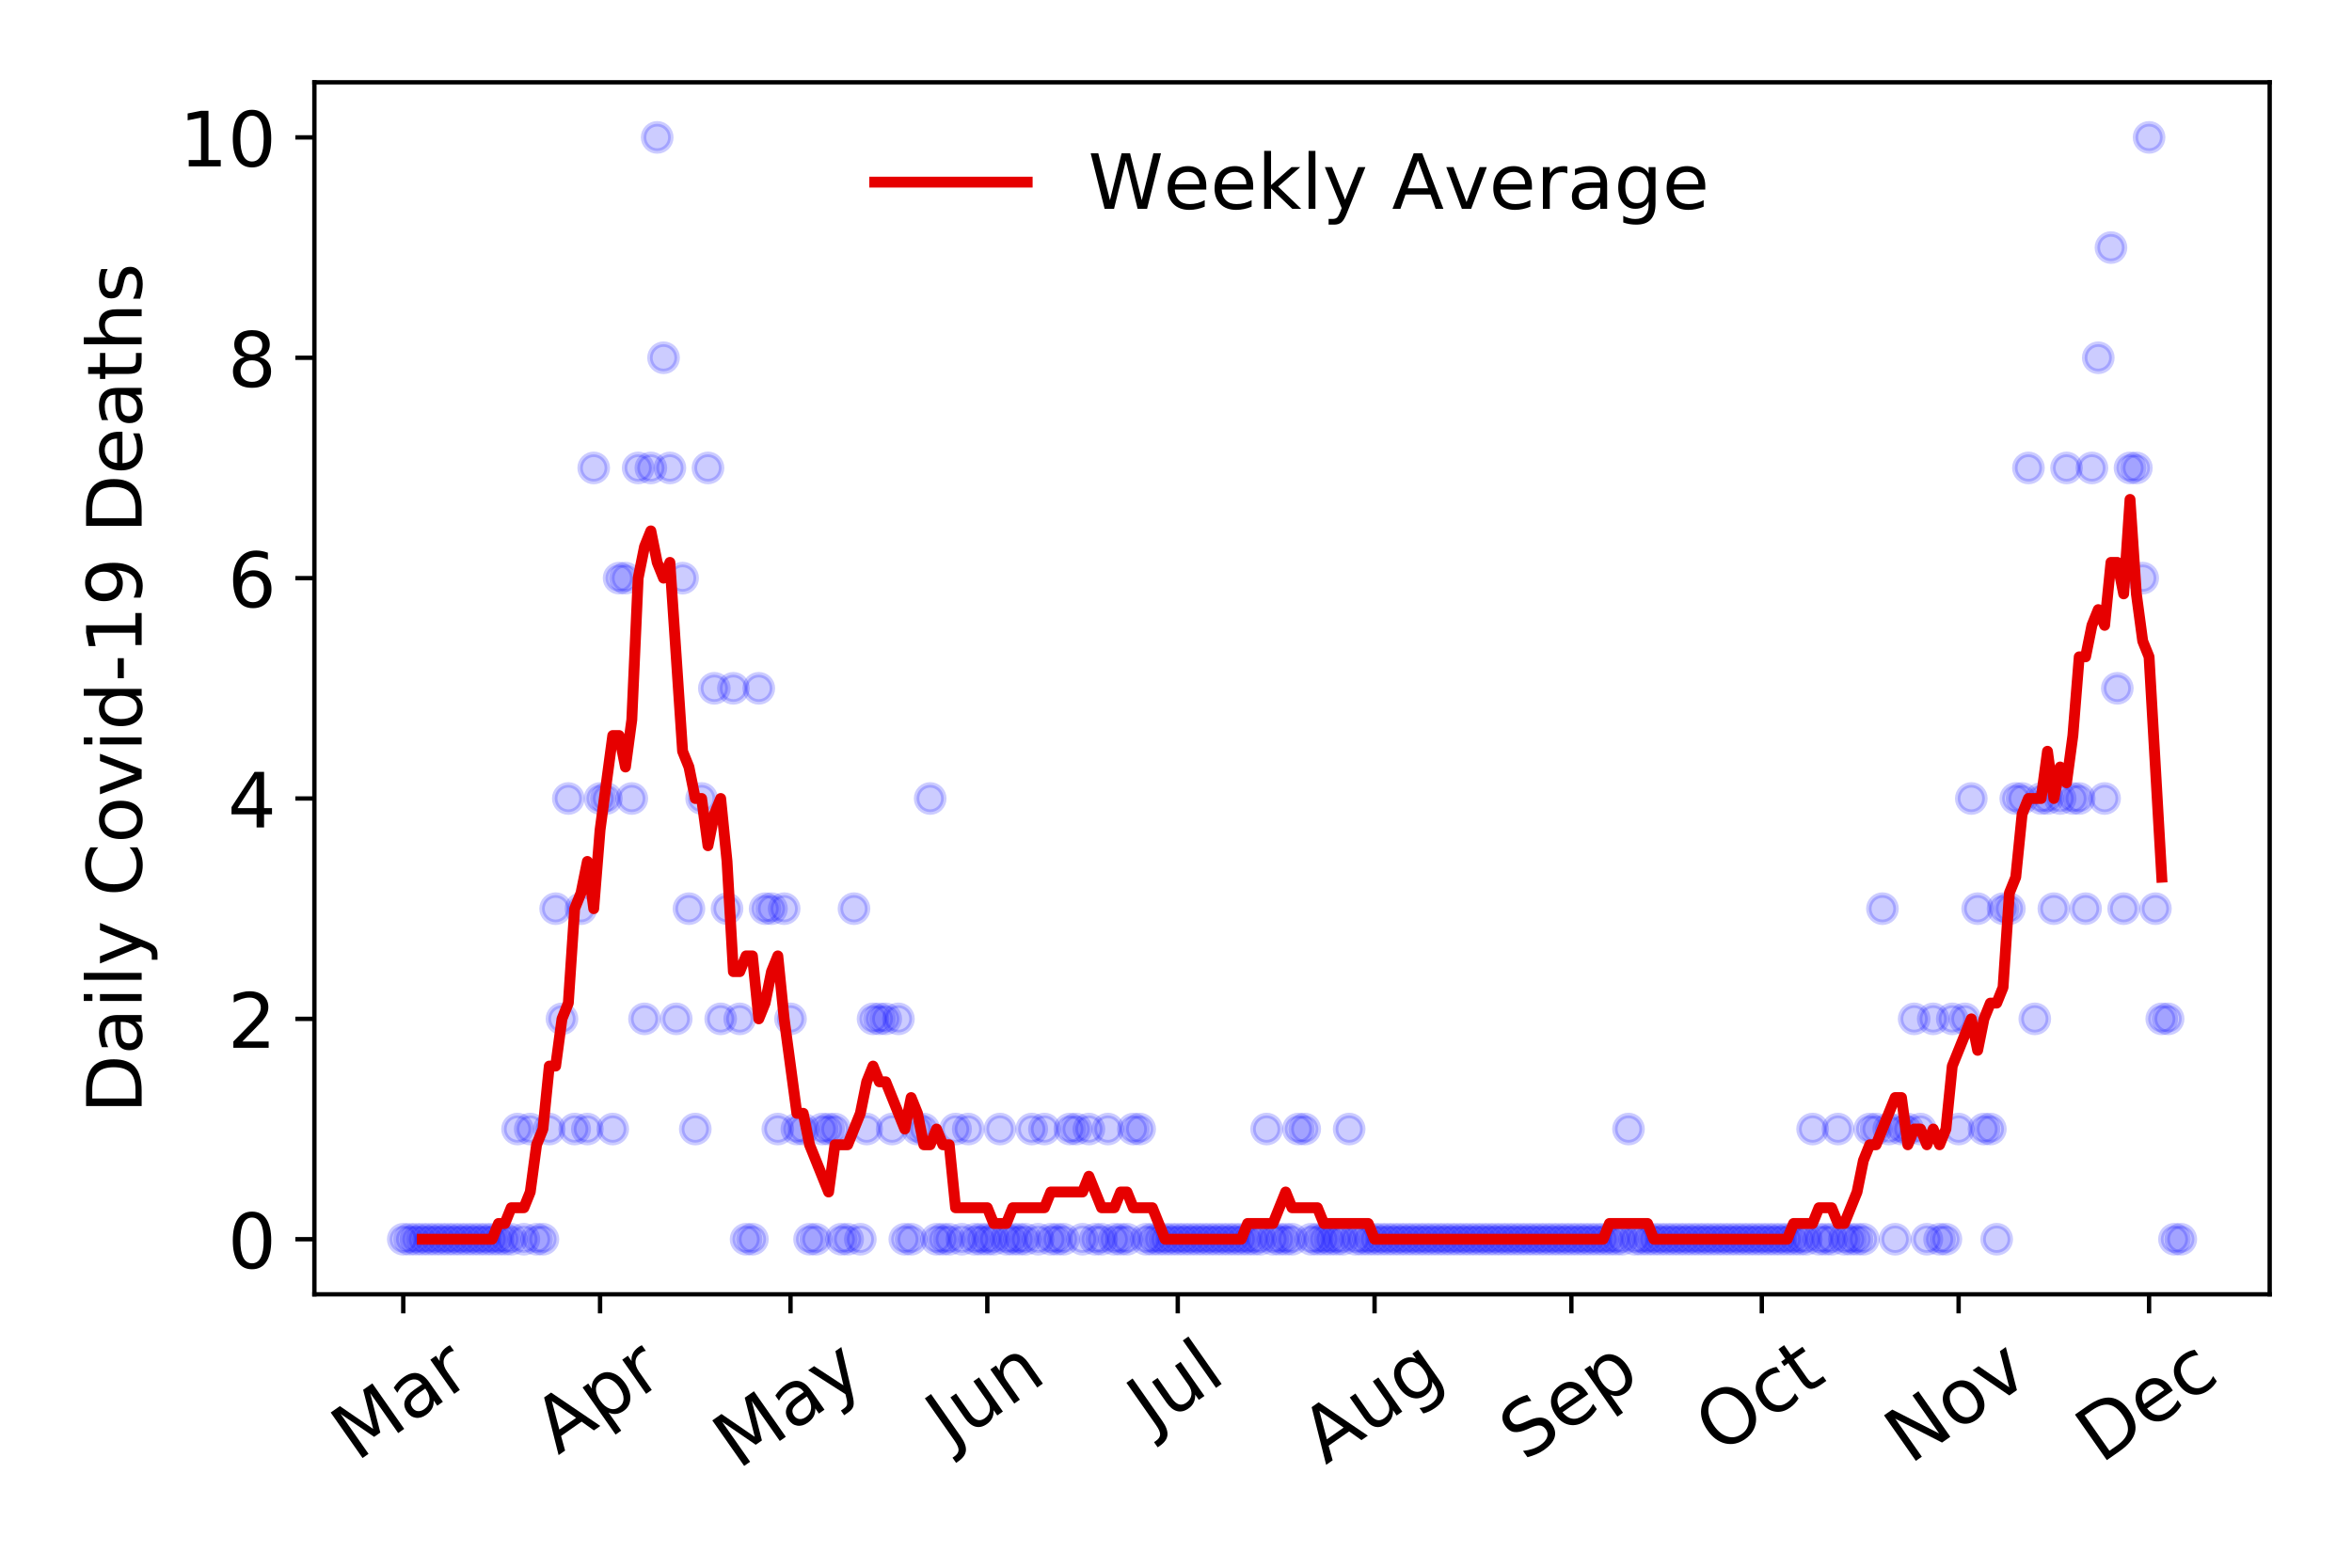 <?xml version="1.0" encoding="utf-8" standalone="no"?>
<!DOCTYPE svg PUBLIC "-//W3C//DTD SVG 1.1//EN"
  "http://www.w3.org/Graphics/SVG/1.1/DTD/svg11.dtd">
<!-- Created with matplotlib (https://matplotlib.org/) -->
<svg height="288pt" version="1.1" viewBox="0 0 432 288" width="432pt" xmlns="http://www.w3.org/2000/svg" xmlns:xlink="http://www.w3.org/1999/xlink">
 <defs>
  <style type="text/css">
*{stroke-linecap:butt;stroke-linejoin:round;}
  </style>
 </defs>
 <g id="figure_1">
  <g id="patch_1">
   <path d="M 0 288 
L 432 288 
L 432 0 
L 0 0 
z
" style="fill:#ffffff;"/>
  </g>
  <g id="axes_1">
   <g id="patch_2">
    <path d="M 57.745 237.778 
L 416.88 237.778 
L 416.88 15.12 
L 57.745 15.12 
z
" style="fill:#ffffff;"/>
   </g>
   <g id="matplotlib.axis_1">
    <g id="xtick_1">
     <g id="line2d_1">
      <defs>
       <path d="M 0 0 
L 0 3.5 
" id="m64cc7f1d58" style="stroke:#000000;stroke-width:0.8;"/>
      </defs>
      <g>
       <use style="stroke:#000000;stroke-width:0.8;" x="74.069" xlink:href="#m64cc7f1d58" y="237.778"/>
      </g>
     </g>
     <g id="text_1">
      <!-- Mar -->
      <defs>
       <path d="M 9.812 72.906 
L 24.516 72.906 
L 43.109 23.297 
L 61.812 72.906 
L 76.516 72.906 
L 76.516 0 
L 66.891 0 
L 66.891 64.016 
L 48.094 14.016 
L 38.188 14.016 
L 19.391 64.016 
L 19.391 0 
L 9.812 0 
z
" id="DejaVuSans-77"/>
       <path d="M 34.281 27.484 
Q 23.391 27.484 19.188 25 
Q 14.984 22.516 14.984 16.5 
Q 14.984 11.719 18.141 8.906 
Q 21.297 6.109 26.703 6.109 
Q 34.188 6.109 38.703 11.406 
Q 43.219 16.703 43.219 25.484 
L 43.219 27.484 
z
M 52.203 31.203 
L 52.203 0 
L 43.219 0 
L 43.219 8.297 
Q 40.141 3.328 35.547 0.953 
Q 30.953 -1.422 24.312 -1.422 
Q 15.922 -1.422 10.953 3.297 
Q 6 8.016 6 15.922 
Q 6 25.141 12.172 29.828 
Q 18.359 34.516 30.609 34.516 
L 43.219 34.516 
L 43.219 35.406 
Q 43.219 41.609 39.141 45 
Q 35.062 48.391 27.688 48.391 
Q 23 48.391 18.547 47.266 
Q 14.109 46.141 10.016 43.891 
L 10.016 52.203 
Q 14.938 54.109 19.578 55.047 
Q 24.219 56 28.609 56 
Q 40.484 56 46.344 49.844 
Q 52.203 43.703 52.203 31.203 
z
" id="DejaVuSans-97"/>
       <path d="M 41.109 46.297 
Q 39.594 47.172 37.812 47.578 
Q 36.031 48 33.891 48 
Q 26.266 48 22.188 43.047 
Q 18.109 38.094 18.109 28.812 
L 18.109 0 
L 9.078 0 
L 9.078 54.688 
L 18.109 54.688 
L 18.109 46.188 
Q 20.953 51.172 25.484 53.578 
Q 30.031 56 36.531 56 
Q 37.453 56 38.578 55.875 
Q 39.703 55.766 41.062 55.516 
z
" id="DejaVuSans-114"/>
      </defs>
      <g transform="translate(65.467 268.643)rotate(-35)scale(0.14 -0.14)">
       <use xlink:href="#DejaVuSans-77"/>
       <use x="86.279" xlink:href="#DejaVuSans-97"/>
       <use x="147.559" xlink:href="#DejaVuSans-114"/>
      </g>
     </g>
    </g>
    <g id="xtick_2">
     <g id="line2d_2">
      <g>
       <use style="stroke:#000000;stroke-width:0.8;" x="110.216" xlink:href="#m64cc7f1d58" y="237.778"/>
      </g>
     </g>
     <g id="text_2">
      <!-- Apr -->
      <defs>
       <path d="M 34.188 63.188 
L 20.797 26.906 
L 47.609 26.906 
z
M 28.609 72.906 
L 39.797 72.906 
L 67.578 0 
L 57.328 0 
L 50.688 18.703 
L 17.828 18.703 
L 11.188 0 
L 0.781 0 
z
" id="DejaVuSans-65"/>
       <path d="M 18.109 8.203 
L 18.109 -20.797 
L 9.078 -20.797 
L 9.078 54.688 
L 18.109 54.688 
L 18.109 46.391 
Q 20.953 51.266 25.266 53.625 
Q 29.594 56 35.594 56 
Q 45.562 56 51.781 48.094 
Q 58.016 40.188 58.016 27.297 
Q 58.016 14.406 51.781 6.484 
Q 45.562 -1.422 35.594 -1.422 
Q 29.594 -1.422 25.266 0.953 
Q 20.953 3.328 18.109 8.203 
z
M 48.688 27.297 
Q 48.688 37.203 44.609 42.844 
Q 40.531 48.484 33.406 48.484 
Q 26.266 48.484 22.188 42.844 
Q 18.109 37.203 18.109 27.297 
Q 18.109 17.391 22.188 11.75 
Q 26.266 6.109 33.406 6.109 
Q 40.531 6.109 44.609 11.75 
Q 48.688 17.391 48.688 27.297 
z
" id="DejaVuSans-112"/>
      </defs>
      <g transform="translate(102.512 267.384)rotate(-35)scale(0.14 -0.14)">
       <use xlink:href="#DejaVuSans-65"/>
       <use x="68.408" xlink:href="#DejaVuSans-112"/>
       <use x="131.885" xlink:href="#DejaVuSans-114"/>
      </g>
     </g>
    </g>
    <g id="xtick_3">
     <g id="line2d_3">
      <g>
       <use style="stroke:#000000;stroke-width:0.8;" x="145.197" xlink:href="#m64cc7f1d58" y="237.778"/>
      </g>
     </g>
     <g id="text_3">
      <!-- May -->
      <defs>
       <path d="M 32.172 -5.078 
Q 28.375 -14.844 24.75 -17.812 
Q 21.141 -20.797 15.094 -20.797 
L 7.906 -20.797 
L 7.906 -13.281 
L 13.188 -13.281 
Q 16.891 -13.281 18.938 -11.516 
Q 21 -9.766 23.484 -3.219 
L 25.094 0.875 
L 2.984 54.688 
L 12.5 54.688 
L 29.594 11.922 
L 46.688 54.688 
L 56.203 54.688 
z
" id="DejaVuSans-121"/>
      </defs>
      <g transform="translate(135.557 270.094)rotate(-35)scale(0.14 -0.14)">
       <use xlink:href="#DejaVuSans-77"/>
       <use x="86.279" xlink:href="#DejaVuSans-97"/>
       <use x="147.559" xlink:href="#DejaVuSans-121"/>
      </g>
     </g>
    </g>
    <g id="xtick_4">
     <g id="line2d_4">
      <g>
       <use style="stroke:#000000;stroke-width:0.8;" x="181.343" xlink:href="#m64cc7f1d58" y="237.778"/>
      </g>
     </g>
     <g id="text_4">
      <!-- Jun -->
      <defs>
       <path d="M 9.812 72.906 
L 19.672 72.906 
L 19.672 5.078 
Q 19.672 -8.109 14.672 -14.062 
Q 9.672 -20.016 -1.422 -20.016 
L -5.172 -20.016 
L -5.172 -11.719 
L -2.094 -11.719 
Q 4.438 -11.719 7.125 -8.047 
Q 9.812 -4.391 9.812 5.078 
z
" id="DejaVuSans-74"/>
       <path d="M 8.5 21.578 
L 8.5 54.688 
L 17.484 54.688 
L 17.484 21.922 
Q 17.484 14.156 20.5 10.266 
Q 23.531 6.391 29.594 6.391 
Q 36.859 6.391 41.078 11.031 
Q 45.312 15.672 45.312 23.688 
L 45.312 54.688 
L 54.297 54.688 
L 54.297 0 
L 45.312 0 
L 45.312 8.406 
Q 42.047 3.422 37.719 1 
Q 33.406 -1.422 27.688 -1.422 
Q 18.266 -1.422 13.375 4.438 
Q 8.5 10.297 8.5 21.578 
z
M 31.109 56 
z
" id="DejaVuSans-117"/>
       <path d="M 54.891 33.016 
L 54.891 0 
L 45.906 0 
L 45.906 32.719 
Q 45.906 40.484 42.875 44.328 
Q 39.844 48.188 33.797 48.188 
Q 26.516 48.188 22.312 43.547 
Q 18.109 38.922 18.109 30.906 
L 18.109 0 
L 9.078 0 
L 9.078 54.688 
L 18.109 54.688 
L 18.109 46.188 
Q 21.344 51.125 25.703 53.562 
Q 30.078 56 35.797 56 
Q 45.219 56 50.047 50.172 
Q 54.891 44.344 54.891 33.016 
z
" id="DejaVuSans-110"/>
      </defs>
      <g transform="translate(174.6 266.039)rotate(-35)scale(0.14 -0.14)">
       <use xlink:href="#DejaVuSans-74"/>
       <use x="29.492" xlink:href="#DejaVuSans-117"/>
       <use x="92.871" xlink:href="#DejaVuSans-110"/>
      </g>
     </g>
    </g>
    <g id="xtick_5">
     <g id="line2d_5">
      <g>
       <use style="stroke:#000000;stroke-width:0.8;" x="216.324" xlink:href="#m64cc7f1d58" y="237.778"/>
      </g>
     </g>
     <g id="text_5">
      <!-- Jul -->
      <defs>
       <path d="M 9.422 75.984 
L 18.406 75.984 
L 18.406 0 
L 9.422 0 
z
" id="DejaVuSans-108"/>
      </defs>
      <g transform="translate(211.621 263.181)rotate(-35)scale(0.14 -0.14)">
       <use xlink:href="#DejaVuSans-74"/>
       <use x="29.492" xlink:href="#DejaVuSans-117"/>
       <use x="92.871" xlink:href="#DejaVuSans-108"/>
      </g>
     </g>
    </g>
    <g id="xtick_6">
     <g id="line2d_6">
      <g>
       <use style="stroke:#000000;stroke-width:0.8;" x="252.471" xlink:href="#m64cc7f1d58" y="237.778"/>
      </g>
     </g>
     <g id="text_6">
      <!-- Aug -->
      <defs>
       <path d="M 45.406 27.984 
Q 45.406 37.75 41.375 43.109 
Q 37.359 48.484 30.078 48.484 
Q 22.859 48.484 18.828 43.109 
Q 14.797 37.75 14.797 27.984 
Q 14.797 18.266 18.828 12.891 
Q 22.859 7.516 30.078 7.516 
Q 37.359 7.516 41.375 12.891 
Q 45.406 18.266 45.406 27.984 
z
M 54.391 6.781 
Q 54.391 -7.172 48.188 -13.984 
Q 42 -20.797 29.203 -20.797 
Q 24.469 -20.797 20.266 -20.094 
Q 16.062 -19.391 12.109 -17.922 
L 12.109 -9.188 
Q 16.062 -11.328 19.922 -12.344 
Q 23.781 -13.375 27.781 -13.375 
Q 36.625 -13.375 41.016 -8.766 
Q 45.406 -4.156 45.406 5.172 
L 45.406 9.625 
Q 42.625 4.781 38.281 2.391 
Q 33.938 0 27.875 0 
Q 17.828 0 11.672 7.656 
Q 5.516 15.328 5.516 27.984 
Q 5.516 40.672 11.672 48.328 
Q 17.828 56 27.875 56 
Q 33.938 56 38.281 53.609 
Q 42.625 51.219 45.406 46.391 
L 45.406 54.688 
L 54.391 54.688 
z
" id="DejaVuSans-103"/>
      </defs>
      <g transform="translate(243.49 269.172)rotate(-35)scale(0.14 -0.14)">
       <use xlink:href="#DejaVuSans-65"/>
       <use x="68.408" xlink:href="#DejaVuSans-117"/>
       <use x="131.787" xlink:href="#DejaVuSans-103"/>
      </g>
     </g>
    </g>
    <g id="xtick_7">
     <g id="line2d_7">
      <g>
       <use style="stroke:#000000;stroke-width:0.8;" x="288.618" xlink:href="#m64cc7f1d58" y="237.778"/>
      </g>
     </g>
     <g id="text_7">
      <!-- Sep -->
      <defs>
       <path d="M 53.516 70.516 
L 53.516 60.891 
Q 47.906 63.578 42.922 64.891 
Q 37.938 66.219 33.297 66.219 
Q 25.25 66.219 20.875 63.094 
Q 16.5 59.969 16.5 54.203 
Q 16.5 49.359 19.406 46.891 
Q 22.312 44.438 30.422 42.922 
L 36.375 41.703 
Q 47.406 39.594 52.656 34.297 
Q 57.906 29 57.906 20.125 
Q 57.906 9.516 50.797 4.047 
Q 43.703 -1.422 29.984 -1.422 
Q 24.812 -1.422 18.969 -0.25 
Q 13.141 0.922 6.891 3.219 
L 6.891 13.375 
Q 12.891 10.016 18.656 8.297 
Q 24.422 6.594 29.984 6.594 
Q 38.422 6.594 43.016 9.906 
Q 47.609 13.234 47.609 19.391 
Q 47.609 24.75 44.312 27.781 
Q 41.016 30.812 33.5 32.328 
L 27.484 33.5 
Q 16.453 35.688 11.516 40.375 
Q 6.594 45.062 6.594 53.422 
Q 6.594 63.094 13.406 68.656 
Q 20.219 74.219 32.172 74.219 
Q 37.312 74.219 42.625 73.281 
Q 47.953 72.359 53.516 70.516 
z
" id="DejaVuSans-83"/>
       <path d="M 56.203 29.594 
L 56.203 25.203 
L 14.891 25.203 
Q 15.484 15.922 20.484 11.062 
Q 25.484 6.203 34.422 6.203 
Q 39.594 6.203 44.453 7.469 
Q 49.312 8.734 54.109 11.281 
L 54.109 2.781 
Q 49.266 0.734 44.188 -0.344 
Q 39.109 -1.422 33.891 -1.422 
Q 20.797 -1.422 13.156 6.188 
Q 5.516 13.812 5.516 26.812 
Q 5.516 40.234 12.766 48.109 
Q 20.016 56 32.328 56 
Q 43.359 56 49.781 48.891 
Q 56.203 41.797 56.203 29.594 
z
M 47.219 32.234 
Q 47.125 39.594 43.094 43.984 
Q 39.062 48.391 32.422 48.391 
Q 24.906 48.391 20.391 44.141 
Q 15.875 39.891 15.188 32.172 
z
" id="DejaVuSans-101"/>
      </defs>
      <g transform="translate(280.025 268.629)rotate(-35)scale(0.14 -0.14)">
       <use xlink:href="#DejaVuSans-83"/>
       <use x="63.477" xlink:href="#DejaVuSans-101"/>
       <use x="125" xlink:href="#DejaVuSans-112"/>
      </g>
     </g>
    </g>
    <g id="xtick_8">
     <g id="line2d_8">
      <g>
       <use style="stroke:#000000;stroke-width:0.8;" x="323.598" xlink:href="#m64cc7f1d58" y="237.778"/>
      </g>
     </g>
     <g id="text_8">
      <!-- Oct -->
      <defs>
       <path d="M 39.406 66.219 
Q 28.656 66.219 22.328 58.203 
Q 16.016 50.203 16.016 36.375 
Q 16.016 22.609 22.328 14.594 
Q 28.656 6.594 39.406 6.594 
Q 50.141 6.594 56.422 14.594 
Q 62.703 22.609 62.703 36.375 
Q 62.703 50.203 56.422 58.203 
Q 50.141 66.219 39.406 66.219 
z
M 39.406 74.219 
Q 54.734 74.219 63.906 63.938 
Q 73.094 53.656 73.094 36.375 
Q 73.094 19.141 63.906 8.859 
Q 54.734 -1.422 39.406 -1.422 
Q 24.031 -1.422 14.812 8.828 
Q 5.609 19.094 5.609 36.375 
Q 5.609 53.656 14.812 63.938 
Q 24.031 74.219 39.406 74.219 
z
" id="DejaVuSans-79"/>
       <path d="M 48.781 52.594 
L 48.781 44.188 
Q 44.969 46.297 41.141 47.344 
Q 37.312 48.391 33.406 48.391 
Q 24.656 48.391 19.812 42.844 
Q 14.984 37.312 14.984 27.297 
Q 14.984 17.281 19.812 11.734 
Q 24.656 6.203 33.406 6.203 
Q 37.312 6.203 41.141 7.25 
Q 44.969 8.297 48.781 10.406 
L 48.781 2.094 
Q 45.016 0.344 40.984 -0.531 
Q 36.969 -1.422 32.422 -1.422 
Q 20.062 -1.422 12.781 6.344 
Q 5.516 14.109 5.516 27.297 
Q 5.516 40.672 12.859 48.328 
Q 20.219 56 33.016 56 
Q 37.156 56 41.109 55.141 
Q 45.062 54.297 48.781 52.594 
z
" id="DejaVuSans-99"/>
       <path d="M 18.312 70.219 
L 18.312 54.688 
L 36.812 54.688 
L 36.812 47.703 
L 18.312 47.703 
L 18.312 18.016 
Q 18.312 11.328 20.141 9.422 
Q 21.969 7.516 27.594 7.516 
L 36.812 7.516 
L 36.812 0 
L 27.594 0 
Q 17.188 0 13.234 3.875 
Q 9.281 7.766 9.281 18.016 
L 9.281 47.703 
L 2.688 47.703 
L 2.688 54.688 
L 9.281 54.688 
L 9.281 70.219 
z
" id="DejaVuSans-116"/>
      </defs>
      <g transform="translate(315.899 267.377)rotate(-35)scale(0.14 -0.14)">
       <use xlink:href="#DejaVuSans-79"/>
       <use x="78.711" xlink:href="#DejaVuSans-99"/>
       <use x="133.691" xlink:href="#DejaVuSans-116"/>
      </g>
     </g>
    </g>
    <g id="xtick_9">
     <g id="line2d_9">
      <g>
       <use style="stroke:#000000;stroke-width:0.8;" x="359.745" xlink:href="#m64cc7f1d58" y="237.778"/>
      </g>
     </g>
     <g id="text_9">
      <!-- Nov -->
      <defs>
       <path d="M 9.812 72.906 
L 23.094 72.906 
L 55.422 11.922 
L 55.422 72.906 
L 64.984 72.906 
L 64.984 0 
L 51.703 0 
L 19.391 60.984 
L 19.391 0 
L 9.812 0 
z
" id="DejaVuSans-78"/>
       <path d="M 30.609 48.391 
Q 23.391 48.391 19.188 42.75 
Q 14.984 37.109 14.984 27.297 
Q 14.984 17.484 19.156 11.844 
Q 23.344 6.203 30.609 6.203 
Q 37.797 6.203 41.984 11.859 
Q 46.188 17.531 46.188 27.297 
Q 46.188 37.016 41.984 42.703 
Q 37.797 48.391 30.609 48.391 
z
M 30.609 56 
Q 42.328 56 49.016 48.375 
Q 55.719 40.766 55.719 27.297 
Q 55.719 13.875 49.016 6.219 
Q 42.328 -1.422 30.609 -1.422 
Q 18.844 -1.422 12.172 6.219 
Q 5.516 13.875 5.516 27.297 
Q 5.516 40.766 12.172 48.375 
Q 18.844 56 30.609 56 
z
" id="DejaVuSans-111"/>
       <path d="M 2.984 54.688 
L 12.5 54.688 
L 29.594 8.797 
L 46.688 54.688 
L 56.203 54.688 
L 35.688 0 
L 23.484 0 
z
" id="DejaVuSans-118"/>
      </defs>
      <g transform="translate(350.769 269.166)rotate(-35)scale(0.14 -0.14)">
       <use xlink:href="#DejaVuSans-78"/>
       <use x="74.805" xlink:href="#DejaVuSans-111"/>
       <use x="135.986" xlink:href="#DejaVuSans-118"/>
      </g>
     </g>
    </g>
    <g id="xtick_10">
     <g id="line2d_10">
      <g>
       <use style="stroke:#000000;stroke-width:0.8;" x="394.726" xlink:href="#m64cc7f1d58" y="237.778"/>
      </g>
     </g>
     <g id="text_10">
      <!-- Dec -->
      <defs>
       <path d="M 19.672 64.797 
L 19.672 8.109 
L 31.594 8.109 
Q 46.688 8.109 53.688 14.938 
Q 60.688 21.781 60.688 36.531 
Q 60.688 51.172 53.688 57.984 
Q 46.688 64.797 31.594 64.797 
z
M 9.812 72.906 
L 30.078 72.906 
Q 51.266 72.906 61.172 64.094 
Q 71.094 55.281 71.094 36.531 
Q 71.094 17.672 61.125 8.828 
Q 51.172 0 30.078 0 
L 9.812 0 
z
" id="DejaVuSans-68"/>
      </defs>
      <g transform="translate(385.845 269.032)rotate(-35)scale(0.14 -0.14)">
       <use xlink:href="#DejaVuSans-68"/>
       <use x="77.002" xlink:href="#DejaVuSans-101"/>
       <use x="138.525" xlink:href="#DejaVuSans-99"/>
      </g>
     </g>
    </g>
   </g>
   <g id="matplotlib.axis_2">
    <g id="ytick_1">
     <g id="line2d_11">
      <defs>
       <path d="M 0 0 
L -3.5 0 
" id="m1129d7160d" style="stroke:#000000;stroke-width:0.8;"/>
      </defs>
      <g>
       <use style="stroke:#000000;stroke-width:0.8;" x="57.745" xlink:href="#m1129d7160d" y="227.657"/>
      </g>
     </g>
     <g id="text_11">
      <!-- 0 -->
      <defs>
       <path d="M 31.781 66.406 
Q 24.172 66.406 20.328 58.906 
Q 16.5 51.422 16.5 36.375 
Q 16.5 21.391 20.328 13.891 
Q 24.172 6.391 31.781 6.391 
Q 39.453 6.391 43.281 13.891 
Q 47.125 21.391 47.125 36.375 
Q 47.125 51.422 43.281 58.906 
Q 39.453 66.406 31.781 66.406 
z
M 31.781 74.219 
Q 44.047 74.219 50.516 64.516 
Q 56.984 54.828 56.984 36.375 
Q 56.984 17.969 50.516 8.266 
Q 44.047 -1.422 31.781 -1.422 
Q 19.531 -1.422 13.062 8.266 
Q 6.594 17.969 6.594 36.375 
Q 6.594 54.828 13.062 64.516 
Q 19.531 74.219 31.781 74.219 
z
" id="DejaVuSans-48"/>
      </defs>
      <g transform="translate(41.837 232.976)scale(0.14 -0.14)">
       <use xlink:href="#DejaVuSans-48"/>
      </g>
     </g>
    </g>
    <g id="ytick_2">
     <g id="line2d_12">
      <g>
       <use style="stroke:#000000;stroke-width:0.8;" x="57.745" xlink:href="#m1129d7160d" y="187.174"/>
      </g>
     </g>
     <g id="text_12">
      <!-- 2 -->
      <defs>
       <path d="M 19.188 8.297 
L 53.609 8.297 
L 53.609 0 
L 7.328 0 
L 7.328 8.297 
Q 12.938 14.109 22.625 23.891 
Q 32.328 33.688 34.812 36.531 
Q 39.547 41.844 41.422 45.531 
Q 43.312 49.219 43.312 52.781 
Q 43.312 58.594 39.234 62.25 
Q 35.156 65.922 28.609 65.922 
Q 23.969 65.922 18.812 64.312 
Q 13.672 62.703 7.812 59.422 
L 7.812 69.391 
Q 13.766 71.781 18.938 73 
Q 24.125 74.219 28.422 74.219 
Q 39.75 74.219 46.484 68.547 
Q 53.219 62.891 53.219 53.422 
Q 53.219 48.922 51.531 44.891 
Q 49.859 40.875 45.406 35.406 
Q 44.188 33.984 37.641 27.219 
Q 31.109 20.453 19.188 8.297 
z
" id="DejaVuSans-50"/>
      </defs>
      <g transform="translate(41.837 192.493)scale(0.14 -0.14)">
       <use xlink:href="#DejaVuSans-50"/>
      </g>
     </g>
    </g>
    <g id="ytick_3">
     <g id="line2d_13">
      <g>
       <use style="stroke:#000000;stroke-width:0.8;" x="57.745" xlink:href="#m1129d7160d" y="146.691"/>
      </g>
     </g>
     <g id="text_13">
      <!-- 4 -->
      <defs>
       <path d="M 37.797 64.312 
L 12.891 25.391 
L 37.797 25.391 
z
M 35.203 72.906 
L 47.609 72.906 
L 47.609 25.391 
L 58.016 25.391 
L 58.016 17.188 
L 47.609 17.188 
L 47.609 0 
L 37.797 0 
L 37.797 17.188 
L 4.891 17.188 
L 4.891 26.703 
z
" id="DejaVuSans-52"/>
      </defs>
      <g transform="translate(41.837 152.01)scale(0.14 -0.14)">
       <use xlink:href="#DejaVuSans-52"/>
      </g>
     </g>
    </g>
    <g id="ytick_4">
     <g id="line2d_14">
      <g>
       <use style="stroke:#000000;stroke-width:0.8;" x="57.745" xlink:href="#m1129d7160d" y="106.207"/>
      </g>
     </g>
     <g id="text_14">
      <!-- 6 -->
      <defs>
       <path d="M 33.016 40.375 
Q 26.375 40.375 22.484 35.828 
Q 18.609 31.297 18.609 23.391 
Q 18.609 15.531 22.484 10.953 
Q 26.375 6.391 33.016 6.391 
Q 39.656 6.391 43.531 10.953 
Q 47.406 15.531 47.406 23.391 
Q 47.406 31.297 43.531 35.828 
Q 39.656 40.375 33.016 40.375 
z
M 52.594 71.297 
L 52.594 62.312 
Q 48.875 64.062 45.094 64.984 
Q 41.312 65.922 37.594 65.922 
Q 27.828 65.922 22.672 59.328 
Q 17.531 52.734 16.797 39.406 
Q 19.672 43.656 24.016 45.922 
Q 28.375 48.188 33.594 48.188 
Q 44.578 48.188 50.953 41.516 
Q 57.328 34.859 57.328 23.391 
Q 57.328 12.156 50.688 5.359 
Q 44.047 -1.422 33.016 -1.422 
Q 20.359 -1.422 13.672 8.266 
Q 6.984 17.969 6.984 36.375 
Q 6.984 53.656 15.188 63.938 
Q 23.391 74.219 37.203 74.219 
Q 40.922 74.219 44.703 73.484 
Q 48.484 72.75 52.594 71.297 
z
" id="DejaVuSans-54"/>
      </defs>
      <g transform="translate(41.837 111.526)scale(0.14 -0.14)">
       <use xlink:href="#DejaVuSans-54"/>
      </g>
     </g>
    </g>
    <g id="ytick_5">
     <g id="line2d_15">
      <g>
       <use style="stroke:#000000;stroke-width:0.8;" x="57.745" xlink:href="#m1129d7160d" y="65.724"/>
      </g>
     </g>
     <g id="text_15">
      <!-- 8 -->
      <defs>
       <path d="M 31.781 34.625 
Q 24.75 34.625 20.719 30.859 
Q 16.703 27.094 16.703 20.516 
Q 16.703 13.922 20.719 10.156 
Q 24.75 6.391 31.781 6.391 
Q 38.812 6.391 42.859 10.172 
Q 46.922 13.969 46.922 20.516 
Q 46.922 27.094 42.891 30.859 
Q 38.875 34.625 31.781 34.625 
z
M 21.922 38.812 
Q 15.578 40.375 12.031 44.719 
Q 8.5 49.078 8.5 55.328 
Q 8.5 64.062 14.719 69.141 
Q 20.953 74.219 31.781 74.219 
Q 42.672 74.219 48.875 69.141 
Q 55.078 64.062 55.078 55.328 
Q 55.078 49.078 51.531 44.719 
Q 48 40.375 41.703 38.812 
Q 48.828 37.156 52.797 32.312 
Q 56.781 27.484 56.781 20.516 
Q 56.781 9.906 50.312 4.234 
Q 43.844 -1.422 31.781 -1.422 
Q 19.734 -1.422 13.25 4.234 
Q 6.781 9.906 6.781 20.516 
Q 6.781 27.484 10.781 32.312 
Q 14.797 37.156 21.922 38.812 
z
M 18.312 54.391 
Q 18.312 48.734 21.844 45.562 
Q 25.391 42.391 31.781 42.391 
Q 38.141 42.391 41.719 45.562 
Q 45.312 48.734 45.312 54.391 
Q 45.312 60.062 41.719 63.234 
Q 38.141 66.406 31.781 66.406 
Q 25.391 66.406 21.844 63.234 
Q 18.312 60.062 18.312 54.391 
z
" id="DejaVuSans-56"/>
      </defs>
      <g transform="translate(41.837 71.043)scale(0.14 -0.14)">
       <use xlink:href="#DejaVuSans-56"/>
      </g>
     </g>
    </g>
    <g id="ytick_6">
     <g id="line2d_16">
      <g>
       <use style="stroke:#000000;stroke-width:0.8;" x="57.745" xlink:href="#m1129d7160d" y="25.241"/>
      </g>
     </g>
     <g id="text_16">
      <!-- 10 -->
      <defs>
       <path d="M 12.406 8.297 
L 28.516 8.297 
L 28.516 63.922 
L 10.984 60.406 
L 10.984 69.391 
L 28.422 72.906 
L 38.281 72.906 
L 38.281 8.297 
L 54.391 8.297 
L 54.391 0 
L 12.406 0 
z
" id="DejaVuSans-49"/>
      </defs>
      <g transform="translate(32.93 30.56)scale(0.14 -0.14)">
       <use xlink:href="#DejaVuSans-49"/>
       <use x="63.623" xlink:href="#DejaVuSans-48"/>
      </g>
     </g>
    </g>
    <g id="text_17">
     <!-- Daily Covid-19 Deaths -->
     <defs>
      <path d="M 9.422 54.688 
L 18.406 54.688 
L 18.406 0 
L 9.422 0 
z
M 9.422 75.984 
L 18.406 75.984 
L 18.406 64.594 
L 9.422 64.594 
z
" id="DejaVuSans-105"/>
      <path id="DejaVuSans-32"/>
      <path d="M 64.406 67.281 
L 64.406 56.891 
Q 59.422 61.531 53.781 63.812 
Q 48.141 66.109 41.797 66.109 
Q 29.297 66.109 22.656 58.469 
Q 16.016 50.828 16.016 36.375 
Q 16.016 21.969 22.656 14.328 
Q 29.297 6.688 41.797 6.688 
Q 48.141 6.688 53.781 8.984 
Q 59.422 11.281 64.406 15.922 
L 64.406 5.609 
Q 59.234 2.094 53.438 0.328 
Q 47.656 -1.422 41.219 -1.422 
Q 24.656 -1.422 15.125 8.703 
Q 5.609 18.844 5.609 36.375 
Q 5.609 53.953 15.125 64.078 
Q 24.656 74.219 41.219 74.219 
Q 47.75 74.219 53.531 72.484 
Q 59.328 70.75 64.406 67.281 
z
" id="DejaVuSans-67"/>
      <path d="M 45.406 46.391 
L 45.406 75.984 
L 54.391 75.984 
L 54.391 0 
L 45.406 0 
L 45.406 8.203 
Q 42.578 3.328 38.25 0.953 
Q 33.938 -1.422 27.875 -1.422 
Q 17.969 -1.422 11.734 6.484 
Q 5.516 14.406 5.516 27.297 
Q 5.516 40.188 11.734 48.094 
Q 17.969 56 27.875 56 
Q 33.938 56 38.25 53.625 
Q 42.578 51.266 45.406 46.391 
z
M 14.797 27.297 
Q 14.797 17.391 18.875 11.75 
Q 22.953 6.109 30.078 6.109 
Q 37.203 6.109 41.297 11.75 
Q 45.406 17.391 45.406 27.297 
Q 45.406 37.203 41.297 42.844 
Q 37.203 48.484 30.078 48.484 
Q 22.953 48.484 18.875 42.844 
Q 14.797 37.203 14.797 27.297 
z
" id="DejaVuSans-100"/>
      <path d="M 4.891 31.391 
L 31.203 31.391 
L 31.203 23.391 
L 4.891 23.391 
z
" id="DejaVuSans-45"/>
      <path d="M 10.984 1.516 
L 10.984 10.5 
Q 14.703 8.734 18.5 7.812 
Q 22.312 6.891 25.984 6.891 
Q 35.75 6.891 40.891 13.453 
Q 46.047 20.016 46.781 33.406 
Q 43.953 29.203 39.594 26.953 
Q 35.25 24.703 29.984 24.703 
Q 19.047 24.703 12.672 31.312 
Q 6.297 37.938 6.297 49.422 
Q 6.297 60.641 12.938 67.422 
Q 19.578 74.219 30.609 74.219 
Q 43.266 74.219 49.922 64.516 
Q 56.594 54.828 56.594 36.375 
Q 56.594 19.141 48.406 8.859 
Q 40.234 -1.422 26.422 -1.422 
Q 22.703 -1.422 18.891 -0.688 
Q 15.094 0.047 10.984 1.516 
z
M 30.609 32.422 
Q 37.25 32.422 41.125 36.953 
Q 45.016 41.5 45.016 49.422 
Q 45.016 57.281 41.125 61.844 
Q 37.25 66.406 30.609 66.406 
Q 23.969 66.406 20.094 61.844 
Q 16.219 57.281 16.219 49.422 
Q 16.219 41.5 20.094 36.953 
Q 23.969 32.422 30.609 32.422 
z
" id="DejaVuSans-57"/>
      <path d="M 54.891 33.016 
L 54.891 0 
L 45.906 0 
L 45.906 32.719 
Q 45.906 40.484 42.875 44.328 
Q 39.844 48.188 33.797 48.188 
Q 26.516 48.188 22.312 43.547 
Q 18.109 38.922 18.109 30.906 
L 18.109 0 
L 9.078 0 
L 9.078 75.984 
L 18.109 75.984 
L 18.109 46.188 
Q 21.344 51.125 25.703 53.562 
Q 30.078 56 35.797 56 
Q 45.219 56 50.047 50.172 
Q 54.891 44.344 54.891 33.016 
z
" id="DejaVuSans-104"/>
      <path d="M 44.281 53.078 
L 44.281 44.578 
Q 40.484 46.531 36.375 47.5 
Q 32.281 48.484 27.875 48.484 
Q 21.188 48.484 17.844 46.438 
Q 14.5 44.391 14.5 40.281 
Q 14.5 37.156 16.891 35.375 
Q 19.281 33.594 26.516 31.984 
L 29.594 31.297 
Q 39.156 29.25 43.188 25.516 
Q 47.219 21.781 47.219 15.094 
Q 47.219 7.469 41.188 3.016 
Q 35.156 -1.422 24.609 -1.422 
Q 20.219 -1.422 15.453 -0.562 
Q 10.688 0.297 5.422 2 
L 5.422 11.281 
Q 10.406 8.688 15.234 7.391 
Q 20.062 6.109 24.812 6.109 
Q 31.156 6.109 34.562 8.281 
Q 37.984 10.453 37.984 14.406 
Q 37.984 18.062 35.516 20.016 
Q 33.062 21.969 24.703 23.781 
L 21.578 24.516 
Q 13.234 26.266 9.516 29.906 
Q 5.812 33.547 5.812 39.891 
Q 5.812 47.609 11.281 51.797 
Q 16.75 56 26.812 56 
Q 31.781 56 36.172 55.266 
Q 40.578 54.547 44.281 53.078 
z
" id="DejaVuSans-115"/>
     </defs>
     <g transform="translate(26.018 204.56)rotate(-90)scale(0.14 -0.14)">
      <use xlink:href="#DejaVuSans-68"/>
      <use x="77.002" xlink:href="#DejaVuSans-97"/>
      <use x="138.281" xlink:href="#DejaVuSans-105"/>
      <use x="166.064" xlink:href="#DejaVuSans-108"/>
      <use x="193.848" xlink:href="#DejaVuSans-121"/>
      <use x="253.027" xlink:href="#DejaVuSans-32"/>
      <use x="284.814" xlink:href="#DejaVuSans-67"/>
      <use x="354.639" xlink:href="#DejaVuSans-111"/>
      <use x="415.82" xlink:href="#DejaVuSans-118"/>
      <use x="475" xlink:href="#DejaVuSans-105"/>
      <use x="502.783" xlink:href="#DejaVuSans-100"/>
      <use x="566.26" xlink:href="#DejaVuSans-45"/>
      <use x="602.344" xlink:href="#DejaVuSans-49"/>
      <use x="665.967" xlink:href="#DejaVuSans-57"/>
      <use x="729.59" xlink:href="#DejaVuSans-32"/>
      <use x="761.377" xlink:href="#DejaVuSans-68"/>
      <use x="838.379" xlink:href="#DejaVuSans-101"/>
      <use x="899.902" xlink:href="#DejaVuSans-97"/>
      <use x="961.182" xlink:href="#DejaVuSans-116"/>
      <use x="1000.391" xlink:href="#DejaVuSans-104"/>
      <use x="1063.77" xlink:href="#DejaVuSans-115"/>
     </g>
    </g>
   </g>
   <g id="line2d_17">
    <defs>
     <path d="M 0 2.5 
C 0.663 2.5 1.299 2.237 1.768 1.768 
C 2.237 1.299 2.5 0.663 2.5 0 
C 2.5 -0.663 2.237 -1.299 1.768 -1.768 
C 1.299 -2.237 0.663 -2.5 0 -2.5 
C -0.663 -2.5 -1.299 -2.237 -1.768 -1.768 
C -2.237 -1.299 -2.5 -0.663 -2.5 0 
C -2.5 0.663 -2.237 1.299 -1.768 1.768 
C -1.299 2.237 -0.663 2.5 0 2.5 
z
" id="m409f612bea" style="stroke:#0000ff;stroke-opacity:0.2;"/>
    </defs>
    <g clip-path="url(#p36e2ca6211)">
     <use style="fill:#0000ff;fill-opacity:0.2;stroke:#0000ff;stroke-opacity:0.2;" x="74.069" xlink:href="#m409f612bea" y="227.657"/>
     <use style="fill:#0000ff;fill-opacity:0.2;stroke:#0000ff;stroke-opacity:0.2;" x="75.235" xlink:href="#m409f612bea" y="227.657"/>
     <use style="fill:#0000ff;fill-opacity:0.2;stroke:#0000ff;stroke-opacity:0.2;" x="76.401" xlink:href="#m409f612bea" y="227.657"/>
     <use style="fill:#0000ff;fill-opacity:0.2;stroke:#0000ff;stroke-opacity:0.2;" x="77.567" xlink:href="#m409f612bea" y="227.657"/>
     <use style="fill:#0000ff;fill-opacity:0.2;stroke:#0000ff;stroke-opacity:0.2;" x="78.733" xlink:href="#m409f612bea" y="227.657"/>
     <use style="fill:#0000ff;fill-opacity:0.2;stroke:#0000ff;stroke-opacity:0.2;" x="79.899" xlink:href="#m409f612bea" y="227.657"/>
     <use style="fill:#0000ff;fill-opacity:0.2;stroke:#0000ff;stroke-opacity:0.2;" x="81.065" xlink:href="#m409f612bea" y="227.657"/>
     <use style="fill:#0000ff;fill-opacity:0.2;stroke:#0000ff;stroke-opacity:0.2;" x="82.231" xlink:href="#m409f612bea" y="227.657"/>
     <use style="fill:#0000ff;fill-opacity:0.2;stroke:#0000ff;stroke-opacity:0.2;" x="83.397" xlink:href="#m409f612bea" y="227.657"/>
     <use style="fill:#0000ff;fill-opacity:0.2;stroke:#0000ff;stroke-opacity:0.2;" x="84.564" xlink:href="#m409f612bea" y="227.657"/>
     <use style="fill:#0000ff;fill-opacity:0.2;stroke:#0000ff;stroke-opacity:0.2;" x="85.73" xlink:href="#m409f612bea" y="227.657"/>
     <use style="fill:#0000ff;fill-opacity:0.2;stroke:#0000ff;stroke-opacity:0.2;" x="86.896" xlink:href="#m409f612bea" y="227.657"/>
     <use style="fill:#0000ff;fill-opacity:0.2;stroke:#0000ff;stroke-opacity:0.2;" x="88.062" xlink:href="#m409f612bea" y="227.657"/>
     <use style="fill:#0000ff;fill-opacity:0.2;stroke:#0000ff;stroke-opacity:0.2;" x="89.228" xlink:href="#m409f612bea" y="227.657"/>
     <use style="fill:#0000ff;fill-opacity:0.2;stroke:#0000ff;stroke-opacity:0.2;" x="90.394" xlink:href="#m409f612bea" y="227.657"/>
     <use style="fill:#0000ff;fill-opacity:0.2;stroke:#0000ff;stroke-opacity:0.2;" x="91.56" xlink:href="#m409f612bea" y="227.657"/>
     <use style="fill:#0000ff;fill-opacity:0.2;stroke:#0000ff;stroke-opacity:0.2;" x="92.726" xlink:href="#m409f612bea" y="227.657"/>
     <use style="fill:#0000ff;fill-opacity:0.2;stroke:#0000ff;stroke-opacity:0.2;" x="93.892" xlink:href="#m409f612bea" y="227.657"/>
     <use style="fill:#0000ff;fill-opacity:0.2;stroke:#0000ff;stroke-opacity:0.2;" x="95.058" xlink:href="#m409f612bea" y="207.416"/>
     <use style="fill:#0000ff;fill-opacity:0.2;stroke:#0000ff;stroke-opacity:0.2;" x="96.224" xlink:href="#m409f612bea" y="227.657"/>
     <use style="fill:#0000ff;fill-opacity:0.2;stroke:#0000ff;stroke-opacity:0.2;" x="97.39" xlink:href="#m409f612bea" y="207.416"/>
     <use style="fill:#0000ff;fill-opacity:0.2;stroke:#0000ff;stroke-opacity:0.2;" x="98.556" xlink:href="#m409f612bea" y="227.657"/>
     <use style="fill:#0000ff;fill-opacity:0.2;stroke:#0000ff;stroke-opacity:0.2;" x="99.722" xlink:href="#m409f612bea" y="227.657"/>
     <use style="fill:#0000ff;fill-opacity:0.2;stroke:#0000ff;stroke-opacity:0.2;" x="100.888" xlink:href="#m409f612bea" y="207.416"/>
     <use style="fill:#0000ff;fill-opacity:0.2;stroke:#0000ff;stroke-opacity:0.2;" x="102.054" xlink:href="#m409f612bea" y="166.932"/>
     <use style="fill:#0000ff;fill-opacity:0.2;stroke:#0000ff;stroke-opacity:0.2;" x="103.22" xlink:href="#m409f612bea" y="187.174"/>
     <use style="fill:#0000ff;fill-opacity:0.2;stroke:#0000ff;stroke-opacity:0.2;" x="104.386" xlink:href="#m409f612bea" y="146.691"/>
     <use style="fill:#0000ff;fill-opacity:0.2;stroke:#0000ff;stroke-opacity:0.2;" x="105.552" xlink:href="#m409f612bea" y="207.416"/>
     <use style="fill:#0000ff;fill-opacity:0.2;stroke:#0000ff;stroke-opacity:0.2;" x="106.718" xlink:href="#m409f612bea" y="166.932"/>
     <use style="fill:#0000ff;fill-opacity:0.2;stroke:#0000ff;stroke-opacity:0.2;" x="107.884" xlink:href="#m409f612bea" y="207.416"/>
     <use style="fill:#0000ff;fill-opacity:0.2;stroke:#0000ff;stroke-opacity:0.2;" x="109.05" xlink:href="#m409f612bea" y="85.966"/>
     <use style="fill:#0000ff;fill-opacity:0.2;stroke:#0000ff;stroke-opacity:0.2;" x="110.216" xlink:href="#m409f612bea" y="146.691"/>
     <use style="fill:#0000ff;fill-opacity:0.2;stroke:#0000ff;stroke-opacity:0.2;" x="111.382" xlink:href="#m409f612bea" y="146.691"/>
     <use style="fill:#0000ff;fill-opacity:0.2;stroke:#0000ff;stroke-opacity:0.2;" x="112.548" xlink:href="#m409f612bea" y="207.416"/>
     <use style="fill:#0000ff;fill-opacity:0.2;stroke:#0000ff;stroke-opacity:0.2;" x="113.714" xlink:href="#m409f612bea" y="106.207"/>
     <use style="fill:#0000ff;fill-opacity:0.2;stroke:#0000ff;stroke-opacity:0.2;" x="114.88" xlink:href="#m409f612bea" y="106.207"/>
     <use style="fill:#0000ff;fill-opacity:0.2;stroke:#0000ff;stroke-opacity:0.2;" x="116.046" xlink:href="#m409f612bea" y="146.691"/>
     <use style="fill:#0000ff;fill-opacity:0.2;stroke:#0000ff;stroke-opacity:0.2;" x="117.212" xlink:href="#m409f612bea" y="85.966"/>
     <use style="fill:#0000ff;fill-opacity:0.2;stroke:#0000ff;stroke-opacity:0.2;" x="118.378" xlink:href="#m409f612bea" y="187.174"/>
     <use style="fill:#0000ff;fill-opacity:0.2;stroke:#0000ff;stroke-opacity:0.2;" x="119.544" xlink:href="#m409f612bea" y="85.966"/>
     <use style="fill:#0000ff;fill-opacity:0.2;stroke:#0000ff;stroke-opacity:0.2;" x="120.71" xlink:href="#m409f612bea" y="25.241"/>
     <use style="fill:#0000ff;fill-opacity:0.2;stroke:#0000ff;stroke-opacity:0.2;" x="121.876" xlink:href="#m409f612bea" y="65.724"/>
     <use style="fill:#0000ff;fill-opacity:0.2;stroke:#0000ff;stroke-opacity:0.2;" x="123.042" xlink:href="#m409f612bea" y="85.966"/>
     <use style="fill:#0000ff;fill-opacity:0.2;stroke:#0000ff;stroke-opacity:0.2;" x="124.208" xlink:href="#m409f612bea" y="187.174"/>
     <use style="fill:#0000ff;fill-opacity:0.2;stroke:#0000ff;stroke-opacity:0.2;" x="125.374" xlink:href="#m409f612bea" y="106.207"/>
     <use style="fill:#0000ff;fill-opacity:0.2;stroke:#0000ff;stroke-opacity:0.2;" x="126.54" xlink:href="#m409f612bea" y="166.932"/>
     <use style="fill:#0000ff;fill-opacity:0.2;stroke:#0000ff;stroke-opacity:0.2;" x="127.706" xlink:href="#m409f612bea" y="207.416"/>
     <use style="fill:#0000ff;fill-opacity:0.2;stroke:#0000ff;stroke-opacity:0.2;" x="128.872" xlink:href="#m409f612bea" y="146.691"/>
     <use style="fill:#0000ff;fill-opacity:0.2;stroke:#0000ff;stroke-opacity:0.2;" x="130.038" xlink:href="#m409f612bea" y="85.966"/>
     <use style="fill:#0000ff;fill-opacity:0.2;stroke:#0000ff;stroke-opacity:0.2;" x="131.204" xlink:href="#m409f612bea" y="126.449"/>
     <use style="fill:#0000ff;fill-opacity:0.2;stroke:#0000ff;stroke-opacity:0.2;" x="132.37" xlink:href="#m409f612bea" y="187.174"/>
     <use style="fill:#0000ff;fill-opacity:0.2;stroke:#0000ff;stroke-opacity:0.2;" x="133.536" xlink:href="#m409f612bea" y="166.932"/>
     <use style="fill:#0000ff;fill-opacity:0.2;stroke:#0000ff;stroke-opacity:0.2;" x="134.702" xlink:href="#m409f612bea" y="126.449"/>
     <use style="fill:#0000ff;fill-opacity:0.2;stroke:#0000ff;stroke-opacity:0.2;" x="135.869" xlink:href="#m409f612bea" y="187.174"/>
     <use style="fill:#0000ff;fill-opacity:0.2;stroke:#0000ff;stroke-opacity:0.2;" x="137.035" xlink:href="#m409f612bea" y="227.657"/>
     <use style="fill:#0000ff;fill-opacity:0.2;stroke:#0000ff;stroke-opacity:0.2;" x="138.201" xlink:href="#m409f612bea" y="227.657"/>
     <use style="fill:#0000ff;fill-opacity:0.2;stroke:#0000ff;stroke-opacity:0.2;" x="139.367" xlink:href="#m409f612bea" y="126.449"/>
     <use style="fill:#0000ff;fill-opacity:0.2;stroke:#0000ff;stroke-opacity:0.2;" x="140.533" xlink:href="#m409f612bea" y="166.932"/>
     <use style="fill:#0000ff;fill-opacity:0.2;stroke:#0000ff;stroke-opacity:0.2;" x="141.699" xlink:href="#m409f612bea" y="166.932"/>
     <use style="fill:#0000ff;fill-opacity:0.2;stroke:#0000ff;stroke-opacity:0.2;" x="142.865" xlink:href="#m409f612bea" y="207.416"/>
     <use style="fill:#0000ff;fill-opacity:0.2;stroke:#0000ff;stroke-opacity:0.2;" x="144.031" xlink:href="#m409f612bea" y="166.932"/>
     <use style="fill:#0000ff;fill-opacity:0.2;stroke:#0000ff;stroke-opacity:0.2;" x="145.197" xlink:href="#m409f612bea" y="187.174"/>
     <use style="fill:#0000ff;fill-opacity:0.2;stroke:#0000ff;stroke-opacity:0.2;" x="146.363" xlink:href="#m409f612bea" y="207.416"/>
     <use style="fill:#0000ff;fill-opacity:0.2;stroke:#0000ff;stroke-opacity:0.2;" x="147.529" xlink:href="#m409f612bea" y="207.416"/>
     <use style="fill:#0000ff;fill-opacity:0.2;stroke:#0000ff;stroke-opacity:0.2;" x="148.695" xlink:href="#m409f612bea" y="227.657"/>
     <use style="fill:#0000ff;fill-opacity:0.2;stroke:#0000ff;stroke-opacity:0.2;" x="149.861" xlink:href="#m409f612bea" y="227.657"/>
     <use style="fill:#0000ff;fill-opacity:0.2;stroke:#0000ff;stroke-opacity:0.2;" x="151.027" xlink:href="#m409f612bea" y="207.416"/>
     <use style="fill:#0000ff;fill-opacity:0.2;stroke:#0000ff;stroke-opacity:0.2;" x="152.193" xlink:href="#m409f612bea" y="207.416"/>
     <use style="fill:#0000ff;fill-opacity:0.2;stroke:#0000ff;stroke-opacity:0.2;" x="153.359" xlink:href="#m409f612bea" y="207.416"/>
     <use style="fill:#0000ff;fill-opacity:0.2;stroke:#0000ff;stroke-opacity:0.2;" x="154.525" xlink:href="#m409f612bea" y="227.657"/>
     <use style="fill:#0000ff;fill-opacity:0.2;stroke:#0000ff;stroke-opacity:0.2;" x="155.691" xlink:href="#m409f612bea" y="227.657"/>
     <use style="fill:#0000ff;fill-opacity:0.2;stroke:#0000ff;stroke-opacity:0.2;" x="156.857" xlink:href="#m409f612bea" y="166.932"/>
     <use style="fill:#0000ff;fill-opacity:0.2;stroke:#0000ff;stroke-opacity:0.2;" x="158.023" xlink:href="#m409f612bea" y="227.657"/>
     <use style="fill:#0000ff;fill-opacity:0.2;stroke:#0000ff;stroke-opacity:0.2;" x="159.189" xlink:href="#m409f612bea" y="207.416"/>
     <use style="fill:#0000ff;fill-opacity:0.2;stroke:#0000ff;stroke-opacity:0.2;" x="160.355" xlink:href="#m409f612bea" y="187.174"/>
     <use style="fill:#0000ff;fill-opacity:0.2;stroke:#0000ff;stroke-opacity:0.2;" x="161.521" xlink:href="#m409f612bea" y="187.174"/>
     <use style="fill:#0000ff;fill-opacity:0.2;stroke:#0000ff;stroke-opacity:0.2;" x="162.687" xlink:href="#m409f612bea" y="187.174"/>
     <use style="fill:#0000ff;fill-opacity:0.2;stroke:#0000ff;stroke-opacity:0.2;" x="163.853" xlink:href="#m409f612bea" y="207.416"/>
     <use style="fill:#0000ff;fill-opacity:0.2;stroke:#0000ff;stroke-opacity:0.2;" x="165.019" xlink:href="#m409f612bea" y="187.174"/>
     <use style="fill:#0000ff;fill-opacity:0.2;stroke:#0000ff;stroke-opacity:0.2;" x="166.185" xlink:href="#m409f612bea" y="227.657"/>
     <use style="fill:#0000ff;fill-opacity:0.2;stroke:#0000ff;stroke-opacity:0.2;" x="167.351" xlink:href="#m409f612bea" y="227.657"/>
     <use style="fill:#0000ff;fill-opacity:0.2;stroke:#0000ff;stroke-opacity:0.2;" x="168.517" xlink:href="#m409f612bea" y="207.416"/>
     <use style="fill:#0000ff;fill-opacity:0.2;stroke:#0000ff;stroke-opacity:0.2;" x="169.683" xlink:href="#m409f612bea" y="207.416"/>
     <use style="fill:#0000ff;fill-opacity:0.2;stroke:#0000ff;stroke-opacity:0.2;" x="170.849" xlink:href="#m409f612bea" y="146.691"/>
     <use style="fill:#0000ff;fill-opacity:0.2;stroke:#0000ff;stroke-opacity:0.2;" x="172.015" xlink:href="#m409f612bea" y="227.657"/>
     <use style="fill:#0000ff;fill-opacity:0.2;stroke:#0000ff;stroke-opacity:0.2;" x="173.181" xlink:href="#m409f612bea" y="227.657"/>
     <use style="fill:#0000ff;fill-opacity:0.2;stroke:#0000ff;stroke-opacity:0.2;" x="174.347" xlink:href="#m409f612bea" y="227.657"/>
     <use style="fill:#0000ff;fill-opacity:0.2;stroke:#0000ff;stroke-opacity:0.2;" x="175.513" xlink:href="#m409f612bea" y="207.416"/>
     <use style="fill:#0000ff;fill-opacity:0.2;stroke:#0000ff;stroke-opacity:0.2;" x="176.679" xlink:href="#m409f612bea" y="227.657"/>
     <use style="fill:#0000ff;fill-opacity:0.2;stroke:#0000ff;stroke-opacity:0.2;" x="177.845" xlink:href="#m409f612bea" y="207.416"/>
     <use style="fill:#0000ff;fill-opacity:0.2;stroke:#0000ff;stroke-opacity:0.2;" x="179.011" xlink:href="#m409f612bea" y="227.657"/>
     <use style="fill:#0000ff;fill-opacity:0.2;stroke:#0000ff;stroke-opacity:0.2;" x="180.177" xlink:href="#m409f612bea" y="227.657"/>
     <use style="fill:#0000ff;fill-opacity:0.2;stroke:#0000ff;stroke-opacity:0.2;" x="181.343" xlink:href="#m409f612bea" y="227.657"/>
     <use style="fill:#0000ff;fill-opacity:0.2;stroke:#0000ff;stroke-opacity:0.2;" x="182.509" xlink:href="#m409f612bea" y="227.657"/>
     <use style="fill:#0000ff;fill-opacity:0.2;stroke:#0000ff;stroke-opacity:0.2;" x="183.675" xlink:href="#m409f612bea" y="207.416"/>
     <use style="fill:#0000ff;fill-opacity:0.2;stroke:#0000ff;stroke-opacity:0.2;" x="184.841" xlink:href="#m409f612bea" y="227.657"/>
     <use style="fill:#0000ff;fill-opacity:0.2;stroke:#0000ff;stroke-opacity:0.2;" x="186.007" xlink:href="#m409f612bea" y="227.657"/>
     <use style="fill:#0000ff;fill-opacity:0.2;stroke:#0000ff;stroke-opacity:0.2;" x="187.174" xlink:href="#m409f612bea" y="227.657"/>
     <use style="fill:#0000ff;fill-opacity:0.2;stroke:#0000ff;stroke-opacity:0.2;" x="188.34" xlink:href="#m409f612bea" y="227.657"/>
     <use style="fill:#0000ff;fill-opacity:0.2;stroke:#0000ff;stroke-opacity:0.2;" x="189.506" xlink:href="#m409f612bea" y="207.416"/>
     <use style="fill:#0000ff;fill-opacity:0.2;stroke:#0000ff;stroke-opacity:0.2;" x="190.672" xlink:href="#m409f612bea" y="227.657"/>
     <use style="fill:#0000ff;fill-opacity:0.2;stroke:#0000ff;stroke-opacity:0.2;" x="191.838" xlink:href="#m409f612bea" y="207.416"/>
     <use style="fill:#0000ff;fill-opacity:0.2;stroke:#0000ff;stroke-opacity:0.2;" x="193.004" xlink:href="#m409f612bea" y="227.657"/>
     <use style="fill:#0000ff;fill-opacity:0.2;stroke:#0000ff;stroke-opacity:0.2;" x="194.17" xlink:href="#m409f612bea" y="227.657"/>
     <use style="fill:#0000ff;fill-opacity:0.2;stroke:#0000ff;stroke-opacity:0.2;" x="195.336" xlink:href="#m409f612bea" y="227.657"/>
     <use style="fill:#0000ff;fill-opacity:0.2;stroke:#0000ff;stroke-opacity:0.2;" x="196.502" xlink:href="#m409f612bea" y="207.416"/>
     <use style="fill:#0000ff;fill-opacity:0.2;stroke:#0000ff;stroke-opacity:0.2;" x="197.668" xlink:href="#m409f612bea" y="207.416"/>
     <use style="fill:#0000ff;fill-opacity:0.2;stroke:#0000ff;stroke-opacity:0.2;" x="198.834" xlink:href="#m409f612bea" y="227.657"/>
     <use style="fill:#0000ff;fill-opacity:0.2;stroke:#0000ff;stroke-opacity:0.2;" x="200" xlink:href="#m409f612bea" y="207.416"/>
     <use style="fill:#0000ff;fill-opacity:0.2;stroke:#0000ff;stroke-opacity:0.2;" x="201.166" xlink:href="#m409f612bea" y="227.657"/>
     <use style="fill:#0000ff;fill-opacity:0.2;stroke:#0000ff;stroke-opacity:0.2;" x="202.332" xlink:href="#m409f612bea" y="227.657"/>
     <use style="fill:#0000ff;fill-opacity:0.2;stroke:#0000ff;stroke-opacity:0.2;" x="203.498" xlink:href="#m409f612bea" y="207.416"/>
     <use style="fill:#0000ff;fill-opacity:0.2;stroke:#0000ff;stroke-opacity:0.2;" x="204.664" xlink:href="#m409f612bea" y="227.657"/>
     <use style="fill:#0000ff;fill-opacity:0.2;stroke:#0000ff;stroke-opacity:0.2;" x="205.83" xlink:href="#m409f612bea" y="227.657"/>
     <use style="fill:#0000ff;fill-opacity:0.2;stroke:#0000ff;stroke-opacity:0.2;" x="206.996" xlink:href="#m409f612bea" y="227.657"/>
     <use style="fill:#0000ff;fill-opacity:0.2;stroke:#0000ff;stroke-opacity:0.2;" x="208.162" xlink:href="#m409f612bea" y="207.416"/>
     <use style="fill:#0000ff;fill-opacity:0.2;stroke:#0000ff;stroke-opacity:0.2;" x="209.328" xlink:href="#m409f612bea" y="207.416"/>
     <use style="fill:#0000ff;fill-opacity:0.2;stroke:#0000ff;stroke-opacity:0.2;" x="210.494" xlink:href="#m409f612bea" y="227.657"/>
     <use style="fill:#0000ff;fill-opacity:0.2;stroke:#0000ff;stroke-opacity:0.2;" x="211.66" xlink:href="#m409f612bea" y="227.657"/>
     <use style="fill:#0000ff;fill-opacity:0.2;stroke:#0000ff;stroke-opacity:0.2;" x="212.826" xlink:href="#m409f612bea" y="227.657"/>
     <use style="fill:#0000ff;fill-opacity:0.2;stroke:#0000ff;stroke-opacity:0.2;" x="213.992" xlink:href="#m409f612bea" y="227.657"/>
     <use style="fill:#0000ff;fill-opacity:0.2;stroke:#0000ff;stroke-opacity:0.2;" x="215.158" xlink:href="#m409f612bea" y="227.657"/>
     <use style="fill:#0000ff;fill-opacity:0.2;stroke:#0000ff;stroke-opacity:0.2;" x="216.324" xlink:href="#m409f612bea" y="227.657"/>
     <use style="fill:#0000ff;fill-opacity:0.2;stroke:#0000ff;stroke-opacity:0.2;" x="217.49" xlink:href="#m409f612bea" y="227.657"/>
     <use style="fill:#0000ff;fill-opacity:0.2;stroke:#0000ff;stroke-opacity:0.2;" x="218.656" xlink:href="#m409f612bea" y="227.657"/>
     <use style="fill:#0000ff;fill-opacity:0.2;stroke:#0000ff;stroke-opacity:0.2;" x="219.822" xlink:href="#m409f612bea" y="227.657"/>
     <use style="fill:#0000ff;fill-opacity:0.2;stroke:#0000ff;stroke-opacity:0.2;" x="220.988" xlink:href="#m409f612bea" y="227.657"/>
     <use style="fill:#0000ff;fill-opacity:0.2;stroke:#0000ff;stroke-opacity:0.2;" x="222.154" xlink:href="#m409f612bea" y="227.657"/>
     <use style="fill:#0000ff;fill-opacity:0.2;stroke:#0000ff;stroke-opacity:0.2;" x="223.32" xlink:href="#m409f612bea" y="227.657"/>
     <use style="fill:#0000ff;fill-opacity:0.2;stroke:#0000ff;stroke-opacity:0.2;" x="224.486" xlink:href="#m409f612bea" y="227.657"/>
     <use style="fill:#0000ff;fill-opacity:0.2;stroke:#0000ff;stroke-opacity:0.2;" x="225.652" xlink:href="#m409f612bea" y="227.657"/>
     <use style="fill:#0000ff;fill-opacity:0.2;stroke:#0000ff;stroke-opacity:0.2;" x="226.818" xlink:href="#m409f612bea" y="227.657"/>
     <use style="fill:#0000ff;fill-opacity:0.2;stroke:#0000ff;stroke-opacity:0.2;" x="227.984" xlink:href="#m409f612bea" y="227.657"/>
     <use style="fill:#0000ff;fill-opacity:0.2;stroke:#0000ff;stroke-opacity:0.2;" x="229.15" xlink:href="#m409f612bea" y="227.657"/>
     <use style="fill:#0000ff;fill-opacity:0.2;stroke:#0000ff;stroke-opacity:0.2;" x="230.316" xlink:href="#m409f612bea" y="227.657"/>
     <use style="fill:#0000ff;fill-opacity:0.2;stroke:#0000ff;stroke-opacity:0.2;" x="231.482" xlink:href="#m409f612bea" y="227.657"/>
     <use style="fill:#0000ff;fill-opacity:0.2;stroke:#0000ff;stroke-opacity:0.2;" x="232.648" xlink:href="#m409f612bea" y="207.416"/>
     <use style="fill:#0000ff;fill-opacity:0.2;stroke:#0000ff;stroke-opacity:0.2;" x="233.814" xlink:href="#m409f612bea" y="227.657"/>
     <use style="fill:#0000ff;fill-opacity:0.2;stroke:#0000ff;stroke-opacity:0.2;" x="234.98" xlink:href="#m409f612bea" y="227.657"/>
     <use style="fill:#0000ff;fill-opacity:0.2;stroke:#0000ff;stroke-opacity:0.2;" x="236.146" xlink:href="#m409f612bea" y="227.657"/>
     <use style="fill:#0000ff;fill-opacity:0.2;stroke:#0000ff;stroke-opacity:0.2;" x="237.312" xlink:href="#m409f612bea" y="227.657"/>
     <use style="fill:#0000ff;fill-opacity:0.2;stroke:#0000ff;stroke-opacity:0.2;" x="238.479" xlink:href="#m409f612bea" y="207.416"/>
     <use style="fill:#0000ff;fill-opacity:0.2;stroke:#0000ff;stroke-opacity:0.2;" x="239.645" xlink:href="#m409f612bea" y="207.416"/>
     <use style="fill:#0000ff;fill-opacity:0.2;stroke:#0000ff;stroke-opacity:0.2;" x="240.811" xlink:href="#m409f612bea" y="227.657"/>
     <use style="fill:#0000ff;fill-opacity:0.2;stroke:#0000ff;stroke-opacity:0.2;" x="241.977" xlink:href="#m409f612bea" y="227.657"/>
     <use style="fill:#0000ff;fill-opacity:0.2;stroke:#0000ff;stroke-opacity:0.2;" x="243.143" xlink:href="#m409f612bea" y="227.657"/>
     <use style="fill:#0000ff;fill-opacity:0.2;stroke:#0000ff;stroke-opacity:0.2;" x="244.309" xlink:href="#m409f612bea" y="227.657"/>
     <use style="fill:#0000ff;fill-opacity:0.2;stroke:#0000ff;stroke-opacity:0.2;" x="245.475" xlink:href="#m409f612bea" y="227.657"/>
     <use style="fill:#0000ff;fill-opacity:0.2;stroke:#0000ff;stroke-opacity:0.2;" x="246.641" xlink:href="#m409f612bea" y="227.657"/>
     <use style="fill:#0000ff;fill-opacity:0.2;stroke:#0000ff;stroke-opacity:0.2;" x="247.807" xlink:href="#m409f612bea" y="207.416"/>
     <use style="fill:#0000ff;fill-opacity:0.2;stroke:#0000ff;stroke-opacity:0.2;" x="248.973" xlink:href="#m409f612bea" y="227.657"/>
     <use style="fill:#0000ff;fill-opacity:0.2;stroke:#0000ff;stroke-opacity:0.2;" x="250.139" xlink:href="#m409f612bea" y="227.657"/>
     <use style="fill:#0000ff;fill-opacity:0.2;stroke:#0000ff;stroke-opacity:0.2;" x="251.305" xlink:href="#m409f612bea" y="227.657"/>
     <use style="fill:#0000ff;fill-opacity:0.2;stroke:#0000ff;stroke-opacity:0.2;" x="252.471" xlink:href="#m409f612bea" y="227.657"/>
     <use style="fill:#0000ff;fill-opacity:0.2;stroke:#0000ff;stroke-opacity:0.2;" x="253.637" xlink:href="#m409f612bea" y="227.657"/>
     <use style="fill:#0000ff;fill-opacity:0.2;stroke:#0000ff;stroke-opacity:0.2;" x="254.803" xlink:href="#m409f612bea" y="227.657"/>
     <use style="fill:#0000ff;fill-opacity:0.2;stroke:#0000ff;stroke-opacity:0.2;" x="255.969" xlink:href="#m409f612bea" y="227.657"/>
     <use style="fill:#0000ff;fill-opacity:0.2;stroke:#0000ff;stroke-opacity:0.2;" x="257.135" xlink:href="#m409f612bea" y="227.657"/>
     <use style="fill:#0000ff;fill-opacity:0.2;stroke:#0000ff;stroke-opacity:0.2;" x="258.301" xlink:href="#m409f612bea" y="227.657"/>
     <use style="fill:#0000ff;fill-opacity:0.2;stroke:#0000ff;stroke-opacity:0.2;" x="259.467" xlink:href="#m409f612bea" y="227.657"/>
     <use style="fill:#0000ff;fill-opacity:0.2;stroke:#0000ff;stroke-opacity:0.2;" x="260.633" xlink:href="#m409f612bea" y="227.657"/>
     <use style="fill:#0000ff;fill-opacity:0.2;stroke:#0000ff;stroke-opacity:0.2;" x="261.799" xlink:href="#m409f612bea" y="227.657"/>
     <use style="fill:#0000ff;fill-opacity:0.2;stroke:#0000ff;stroke-opacity:0.2;" x="262.965" xlink:href="#m409f612bea" y="227.657"/>
     <use style="fill:#0000ff;fill-opacity:0.2;stroke:#0000ff;stroke-opacity:0.2;" x="264.131" xlink:href="#m409f612bea" y="227.657"/>
     <use style="fill:#0000ff;fill-opacity:0.2;stroke:#0000ff;stroke-opacity:0.2;" x="265.297" xlink:href="#m409f612bea" y="227.657"/>
     <use style="fill:#0000ff;fill-opacity:0.2;stroke:#0000ff;stroke-opacity:0.2;" x="266.463" xlink:href="#m409f612bea" y="227.657"/>
     <use style="fill:#0000ff;fill-opacity:0.2;stroke:#0000ff;stroke-opacity:0.2;" x="267.629" xlink:href="#m409f612bea" y="227.657"/>
     <use style="fill:#0000ff;fill-opacity:0.2;stroke:#0000ff;stroke-opacity:0.2;" x="268.795" xlink:href="#m409f612bea" y="227.657"/>
     <use style="fill:#0000ff;fill-opacity:0.2;stroke:#0000ff;stroke-opacity:0.2;" x="269.961" xlink:href="#m409f612bea" y="227.657"/>
     <use style="fill:#0000ff;fill-opacity:0.2;stroke:#0000ff;stroke-opacity:0.2;" x="271.127" xlink:href="#m409f612bea" y="227.657"/>
     <use style="fill:#0000ff;fill-opacity:0.2;stroke:#0000ff;stroke-opacity:0.2;" x="272.293" xlink:href="#m409f612bea" y="227.657"/>
     <use style="fill:#0000ff;fill-opacity:0.2;stroke:#0000ff;stroke-opacity:0.2;" x="273.459" xlink:href="#m409f612bea" y="227.657"/>
     <use style="fill:#0000ff;fill-opacity:0.2;stroke:#0000ff;stroke-opacity:0.2;" x="274.625" xlink:href="#m409f612bea" y="227.657"/>
     <use style="fill:#0000ff;fill-opacity:0.2;stroke:#0000ff;stroke-opacity:0.2;" x="275.791" xlink:href="#m409f612bea" y="227.657"/>
     <use style="fill:#0000ff;fill-opacity:0.2;stroke:#0000ff;stroke-opacity:0.2;" x="276.957" xlink:href="#m409f612bea" y="227.657"/>
     <use style="fill:#0000ff;fill-opacity:0.2;stroke:#0000ff;stroke-opacity:0.2;" x="278.123" xlink:href="#m409f612bea" y="227.657"/>
     <use style="fill:#0000ff;fill-opacity:0.2;stroke:#0000ff;stroke-opacity:0.2;" x="279.289" xlink:href="#m409f612bea" y="227.657"/>
     <use style="fill:#0000ff;fill-opacity:0.2;stroke:#0000ff;stroke-opacity:0.2;" x="280.455" xlink:href="#m409f612bea" y="227.657"/>
     <use style="fill:#0000ff;fill-opacity:0.2;stroke:#0000ff;stroke-opacity:0.2;" x="281.621" xlink:href="#m409f612bea" y="227.657"/>
     <use style="fill:#0000ff;fill-opacity:0.2;stroke:#0000ff;stroke-opacity:0.2;" x="282.787" xlink:href="#m409f612bea" y="227.657"/>
     <use style="fill:#0000ff;fill-opacity:0.2;stroke:#0000ff;stroke-opacity:0.2;" x="283.953" xlink:href="#m409f612bea" y="227.657"/>
     <use style="fill:#0000ff;fill-opacity:0.2;stroke:#0000ff;stroke-opacity:0.2;" x="285.119" xlink:href="#m409f612bea" y="227.657"/>
     <use style="fill:#0000ff;fill-opacity:0.2;stroke:#0000ff;stroke-opacity:0.2;" x="286.285" xlink:href="#m409f612bea" y="227.657"/>
     <use style="fill:#0000ff;fill-opacity:0.2;stroke:#0000ff;stroke-opacity:0.2;" x="287.451" xlink:href="#m409f612bea" y="227.657"/>
     <use style="fill:#0000ff;fill-opacity:0.2;stroke:#0000ff;stroke-opacity:0.2;" x="288.618" xlink:href="#m409f612bea" y="227.657"/>
     <use style="fill:#0000ff;fill-opacity:0.2;stroke:#0000ff;stroke-opacity:0.2;" x="289.784" xlink:href="#m409f612bea" y="227.657"/>
     <use style="fill:#0000ff;fill-opacity:0.2;stroke:#0000ff;stroke-opacity:0.2;" x="290.95" xlink:href="#m409f612bea" y="227.657"/>
     <use style="fill:#0000ff;fill-opacity:0.2;stroke:#0000ff;stroke-opacity:0.2;" x="292.116" xlink:href="#m409f612bea" y="227.657"/>
     <use style="fill:#0000ff;fill-opacity:0.2;stroke:#0000ff;stroke-opacity:0.2;" x="293.282" xlink:href="#m409f612bea" y="227.657"/>
     <use style="fill:#0000ff;fill-opacity:0.2;stroke:#0000ff;stroke-opacity:0.2;" x="294.448" xlink:href="#m409f612bea" y="227.657"/>
     <use style="fill:#0000ff;fill-opacity:0.2;stroke:#0000ff;stroke-opacity:0.2;" x="295.614" xlink:href="#m409f612bea" y="227.657"/>
     <use style="fill:#0000ff;fill-opacity:0.2;stroke:#0000ff;stroke-opacity:0.2;" x="296.78" xlink:href="#m409f612bea" y="227.657"/>
     <use style="fill:#0000ff;fill-opacity:0.2;stroke:#0000ff;stroke-opacity:0.2;" x="297.946" xlink:href="#m409f612bea" y="227.657"/>
     <use style="fill:#0000ff;fill-opacity:0.2;stroke:#0000ff;stroke-opacity:0.2;" x="299.112" xlink:href="#m409f612bea" y="207.416"/>
     <use style="fill:#0000ff;fill-opacity:0.2;stroke:#0000ff;stroke-opacity:0.2;" x="300.278" xlink:href="#m409f612bea" y="227.657"/>
     <use style="fill:#0000ff;fill-opacity:0.2;stroke:#0000ff;stroke-opacity:0.2;" x="301.444" xlink:href="#m409f612bea" y="227.657"/>
     <use style="fill:#0000ff;fill-opacity:0.2;stroke:#0000ff;stroke-opacity:0.2;" x="302.61" xlink:href="#m409f612bea" y="227.657"/>
     <use style="fill:#0000ff;fill-opacity:0.2;stroke:#0000ff;stroke-opacity:0.2;" x="303.776" xlink:href="#m409f612bea" y="227.657"/>
     <use style="fill:#0000ff;fill-opacity:0.2;stroke:#0000ff;stroke-opacity:0.2;" x="304.942" xlink:href="#m409f612bea" y="227.657"/>
     <use style="fill:#0000ff;fill-opacity:0.2;stroke:#0000ff;stroke-opacity:0.2;" x="306.108" xlink:href="#m409f612bea" y="227.657"/>
     <use style="fill:#0000ff;fill-opacity:0.2;stroke:#0000ff;stroke-opacity:0.2;" x="307.274" xlink:href="#m409f612bea" y="227.657"/>
     <use style="fill:#0000ff;fill-opacity:0.2;stroke:#0000ff;stroke-opacity:0.2;" x="308.44" xlink:href="#m409f612bea" y="227.657"/>
     <use style="fill:#0000ff;fill-opacity:0.2;stroke:#0000ff;stroke-opacity:0.2;" x="309.606" xlink:href="#m409f612bea" y="227.657"/>
     <use style="fill:#0000ff;fill-opacity:0.2;stroke:#0000ff;stroke-opacity:0.2;" x="310.772" xlink:href="#m409f612bea" y="227.657"/>
     <use style="fill:#0000ff;fill-opacity:0.2;stroke:#0000ff;stroke-opacity:0.2;" x="311.938" xlink:href="#m409f612bea" y="227.657"/>
     <use style="fill:#0000ff;fill-opacity:0.2;stroke:#0000ff;stroke-opacity:0.2;" x="313.104" xlink:href="#m409f612bea" y="227.657"/>
     <use style="fill:#0000ff;fill-opacity:0.2;stroke:#0000ff;stroke-opacity:0.2;" x="314.27" xlink:href="#m409f612bea" y="227.657"/>
     <use style="fill:#0000ff;fill-opacity:0.2;stroke:#0000ff;stroke-opacity:0.2;" x="315.436" xlink:href="#m409f612bea" y="227.657"/>
     <use style="fill:#0000ff;fill-opacity:0.2;stroke:#0000ff;stroke-opacity:0.2;" x="316.602" xlink:href="#m409f612bea" y="227.657"/>
     <use style="fill:#0000ff;fill-opacity:0.2;stroke:#0000ff;stroke-opacity:0.2;" x="317.768" xlink:href="#m409f612bea" y="227.657"/>
     <use style="fill:#0000ff;fill-opacity:0.2;stroke:#0000ff;stroke-opacity:0.2;" x="318.934" xlink:href="#m409f612bea" y="227.657"/>
     <use style="fill:#0000ff;fill-opacity:0.2;stroke:#0000ff;stroke-opacity:0.2;" x="320.1" xlink:href="#m409f612bea" y="227.657"/>
     <use style="fill:#0000ff;fill-opacity:0.2;stroke:#0000ff;stroke-opacity:0.2;" x="321.266" xlink:href="#m409f612bea" y="227.657"/>
     <use style="fill:#0000ff;fill-opacity:0.2;stroke:#0000ff;stroke-opacity:0.2;" x="322.432" xlink:href="#m409f612bea" y="227.657"/>
     <use style="fill:#0000ff;fill-opacity:0.2;stroke:#0000ff;stroke-opacity:0.2;" x="323.598" xlink:href="#m409f612bea" y="227.657"/>
     <use style="fill:#0000ff;fill-opacity:0.2;stroke:#0000ff;stroke-opacity:0.2;" x="324.764" xlink:href="#m409f612bea" y="227.657"/>
     <use style="fill:#0000ff;fill-opacity:0.2;stroke:#0000ff;stroke-opacity:0.2;" x="325.93" xlink:href="#m409f612bea" y="227.657"/>
     <use style="fill:#0000ff;fill-opacity:0.2;stroke:#0000ff;stroke-opacity:0.2;" x="327.096" xlink:href="#m409f612bea" y="227.657"/>
     <use style="fill:#0000ff;fill-opacity:0.2;stroke:#0000ff;stroke-opacity:0.2;" x="328.262" xlink:href="#m409f612bea" y="227.657"/>
     <use style="fill:#0000ff;fill-opacity:0.2;stroke:#0000ff;stroke-opacity:0.2;" x="329.428" xlink:href="#m409f612bea" y="227.657"/>
     <use style="fill:#0000ff;fill-opacity:0.2;stroke:#0000ff;stroke-opacity:0.2;" x="330.594" xlink:href="#m409f612bea" y="227.657"/>
     <use style="fill:#0000ff;fill-opacity:0.2;stroke:#0000ff;stroke-opacity:0.2;" x="331.76" xlink:href="#m409f612bea" y="227.657"/>
     <use style="fill:#0000ff;fill-opacity:0.2;stroke:#0000ff;stroke-opacity:0.2;" x="332.926" xlink:href="#m409f612bea" y="207.416"/>
     <use style="fill:#0000ff;fill-opacity:0.2;stroke:#0000ff;stroke-opacity:0.2;" x="334.092" xlink:href="#m409f612bea" y="227.657"/>
     <use style="fill:#0000ff;fill-opacity:0.2;stroke:#0000ff;stroke-opacity:0.2;" x="335.258" xlink:href="#m409f612bea" y="227.657"/>
     <use style="fill:#0000ff;fill-opacity:0.2;stroke:#0000ff;stroke-opacity:0.2;" x="336.424" xlink:href="#m409f612bea" y="227.657"/>
     <use style="fill:#0000ff;fill-opacity:0.2;stroke:#0000ff;stroke-opacity:0.2;" x="337.59" xlink:href="#m409f612bea" y="207.416"/>
     <use style="fill:#0000ff;fill-opacity:0.2;stroke:#0000ff;stroke-opacity:0.2;" x="338.756" xlink:href="#m409f612bea" y="227.657"/>
     <use style="fill:#0000ff;fill-opacity:0.2;stroke:#0000ff;stroke-opacity:0.2;" x="339.923" xlink:href="#m409f612bea" y="227.657"/>
     <use style="fill:#0000ff;fill-opacity:0.2;stroke:#0000ff;stroke-opacity:0.2;" x="341.089" xlink:href="#m409f612bea" y="227.657"/>
     <use style="fill:#0000ff;fill-opacity:0.2;stroke:#0000ff;stroke-opacity:0.2;" x="342.255" xlink:href="#m409f612bea" y="227.657"/>
     <use style="fill:#0000ff;fill-opacity:0.2;stroke:#0000ff;stroke-opacity:0.2;" x="343.421" xlink:href="#m409f612bea" y="207.416"/>
     <use style="fill:#0000ff;fill-opacity:0.2;stroke:#0000ff;stroke-opacity:0.2;" x="344.587" xlink:href="#m409f612bea" y="207.416"/>
     <use style="fill:#0000ff;fill-opacity:0.2;stroke:#0000ff;stroke-opacity:0.2;" x="345.753" xlink:href="#m409f612bea" y="166.932"/>
     <use style="fill:#0000ff;fill-opacity:0.2;stroke:#0000ff;stroke-opacity:0.2;" x="346.919" xlink:href="#m409f612bea" y="207.416"/>
     <use style="fill:#0000ff;fill-opacity:0.2;stroke:#0000ff;stroke-opacity:0.2;" x="348.085" xlink:href="#m409f612bea" y="227.657"/>
     <use style="fill:#0000ff;fill-opacity:0.2;stroke:#0000ff;stroke-opacity:0.2;" x="349.251" xlink:href="#m409f612bea" y="207.416"/>
     <use style="fill:#0000ff;fill-opacity:0.2;stroke:#0000ff;stroke-opacity:0.2;" x="350.417" xlink:href="#m409f612bea" y="207.416"/>
     <use style="fill:#0000ff;fill-opacity:0.2;stroke:#0000ff;stroke-opacity:0.2;" x="351.583" xlink:href="#m409f612bea" y="187.174"/>
     <use style="fill:#0000ff;fill-opacity:0.2;stroke:#0000ff;stroke-opacity:0.2;" x="352.749" xlink:href="#m409f612bea" y="207.416"/>
     <use style="fill:#0000ff;fill-opacity:0.2;stroke:#0000ff;stroke-opacity:0.2;" x="353.915" xlink:href="#m409f612bea" y="227.657"/>
     <use style="fill:#0000ff;fill-opacity:0.2;stroke:#0000ff;stroke-opacity:0.2;" x="355.081" xlink:href="#m409f612bea" y="187.174"/>
     <use style="fill:#0000ff;fill-opacity:0.2;stroke:#0000ff;stroke-opacity:0.2;" x="356.247" xlink:href="#m409f612bea" y="227.657"/>
     <use style="fill:#0000ff;fill-opacity:0.2;stroke:#0000ff;stroke-opacity:0.2;" x="357.413" xlink:href="#m409f612bea" y="227.657"/>
     <use style="fill:#0000ff;fill-opacity:0.2;stroke:#0000ff;stroke-opacity:0.2;" x="358.579" xlink:href="#m409f612bea" y="187.174"/>
     <use style="fill:#0000ff;fill-opacity:0.2;stroke:#0000ff;stroke-opacity:0.2;" x="359.745" xlink:href="#m409f612bea" y="207.416"/>
     <use style="fill:#0000ff;fill-opacity:0.2;stroke:#0000ff;stroke-opacity:0.2;" x="360.911" xlink:href="#m409f612bea" y="187.174"/>
     <use style="fill:#0000ff;fill-opacity:0.2;stroke:#0000ff;stroke-opacity:0.2;" x="362.077" xlink:href="#m409f612bea" y="146.691"/>
     <use style="fill:#0000ff;fill-opacity:0.2;stroke:#0000ff;stroke-opacity:0.2;" x="363.243" xlink:href="#m409f612bea" y="166.932"/>
     <use style="fill:#0000ff;fill-opacity:0.2;stroke:#0000ff;stroke-opacity:0.2;" x="364.409" xlink:href="#m409f612bea" y="207.416"/>
     <use style="fill:#0000ff;fill-opacity:0.2;stroke:#0000ff;stroke-opacity:0.2;" x="365.575" xlink:href="#m409f612bea" y="207.416"/>
     <use style="fill:#0000ff;fill-opacity:0.2;stroke:#0000ff;stroke-opacity:0.2;" x="366.741" xlink:href="#m409f612bea" y="227.657"/>
     <use style="fill:#0000ff;fill-opacity:0.2;stroke:#0000ff;stroke-opacity:0.2;" x="367.907" xlink:href="#m409f612bea" y="166.932"/>
     <use style="fill:#0000ff;fill-opacity:0.2;stroke:#0000ff;stroke-opacity:0.2;" x="369.073" xlink:href="#m409f612bea" y="166.932"/>
     <use style="fill:#0000ff;fill-opacity:0.2;stroke:#0000ff;stroke-opacity:0.2;" x="370.239" xlink:href="#m409f612bea" y="146.691"/>
     <use style="fill:#0000ff;fill-opacity:0.2;stroke:#0000ff;stroke-opacity:0.2;" x="371.405" xlink:href="#m409f612bea" y="146.691"/>
     <use style="fill:#0000ff;fill-opacity:0.2;stroke:#0000ff;stroke-opacity:0.2;" x="372.571" xlink:href="#m409f612bea" y="85.966"/>
     <use style="fill:#0000ff;fill-opacity:0.2;stroke:#0000ff;stroke-opacity:0.2;" x="373.737" xlink:href="#m409f612bea" y="187.174"/>
     <use style="fill:#0000ff;fill-opacity:0.2;stroke:#0000ff;stroke-opacity:0.2;" x="374.903" xlink:href="#m409f612bea" y="146.691"/>
     <use style="fill:#0000ff;fill-opacity:0.2;stroke:#0000ff;stroke-opacity:0.2;" x="376.069" xlink:href="#m409f612bea" y="146.691"/>
     <use style="fill:#0000ff;fill-opacity:0.2;stroke:#0000ff;stroke-opacity:0.2;" x="377.235" xlink:href="#m409f612bea" y="166.932"/>
     <use style="fill:#0000ff;fill-opacity:0.2;stroke:#0000ff;stroke-opacity:0.2;" x="378.401" xlink:href="#m409f612bea" y="146.691"/>
     <use style="fill:#0000ff;fill-opacity:0.2;stroke:#0000ff;stroke-opacity:0.2;" x="379.567" xlink:href="#m409f612bea" y="85.966"/>
     <use style="fill:#0000ff;fill-opacity:0.2;stroke:#0000ff;stroke-opacity:0.2;" x="380.733" xlink:href="#m409f612bea" y="146.691"/>
     <use style="fill:#0000ff;fill-opacity:0.2;stroke:#0000ff;stroke-opacity:0.2;" x="381.899" xlink:href="#m409f612bea" y="146.691"/>
     <use style="fill:#0000ff;fill-opacity:0.2;stroke:#0000ff;stroke-opacity:0.2;" x="383.065" xlink:href="#m409f612bea" y="166.932"/>
     <use style="fill:#0000ff;fill-opacity:0.2;stroke:#0000ff;stroke-opacity:0.2;" x="384.231" xlink:href="#m409f612bea" y="85.966"/>
     <use style="fill:#0000ff;fill-opacity:0.2;stroke:#0000ff;stroke-opacity:0.2;" x="385.397" xlink:href="#m409f612bea" y="65.724"/>
     <use style="fill:#0000ff;fill-opacity:0.2;stroke:#0000ff;stroke-opacity:0.2;" x="386.563" xlink:href="#m409f612bea" y="146.691"/>
     <use style="fill:#0000ff;fill-opacity:0.2;stroke:#0000ff;stroke-opacity:0.2;" x="387.729" xlink:href="#m409f612bea" y="45.482"/>
     <use style="fill:#0000ff;fill-opacity:0.2;stroke:#0000ff;stroke-opacity:0.2;" x="388.895" xlink:href="#m409f612bea" y="126.449"/>
     <use style="fill:#0000ff;fill-opacity:0.2;stroke:#0000ff;stroke-opacity:0.2;" x="390.061" xlink:href="#m409f612bea" y="166.932"/>
     <use style="fill:#0000ff;fill-opacity:0.2;stroke:#0000ff;stroke-opacity:0.2;" x="391.228" xlink:href="#m409f612bea" y="85.966"/>
     <use style="fill:#0000ff;fill-opacity:0.2;stroke:#0000ff;stroke-opacity:0.2;" x="392.394" xlink:href="#m409f612bea" y="85.966"/>
     <use style="fill:#0000ff;fill-opacity:0.2;stroke:#0000ff;stroke-opacity:0.2;" x="393.56" xlink:href="#m409f612bea" y="106.207"/>
     <use style="fill:#0000ff;fill-opacity:0.2;stroke:#0000ff;stroke-opacity:0.2;" x="394.726" xlink:href="#m409f612bea" y="25.241"/>
     <use style="fill:#0000ff;fill-opacity:0.2;stroke:#0000ff;stroke-opacity:0.2;" x="395.892" xlink:href="#m409f612bea" y="166.932"/>
     <use style="fill:#0000ff;fill-opacity:0.2;stroke:#0000ff;stroke-opacity:0.2;" x="397.058" xlink:href="#m409f612bea" y="187.174"/>
     <use style="fill:#0000ff;fill-opacity:0.2;stroke:#0000ff;stroke-opacity:0.2;" x="398.224" xlink:href="#m409f612bea" y="187.174"/>
     <use style="fill:#0000ff;fill-opacity:0.2;stroke:#0000ff;stroke-opacity:0.2;" x="399.39" xlink:href="#m409f612bea" y="227.657"/>
     <use style="fill:#0000ff;fill-opacity:0.2;stroke:#0000ff;stroke-opacity:0.2;" x="400.556" xlink:href="#m409f612bea" y="227.657"/>
    </g>
   </g>
   <g id="line2d_18">
    <path clip-path="url(#p36e2ca6211)" d="M 77.567 227.657 
L 90.394 227.657 
L 91.56 224.766 
L 92.726 224.766 
L 93.892 221.874 
L 96.224 221.874 
L 97.39 218.982 
L 98.556 210.307 
L 99.722 207.416 
L 100.888 195.849 
L 102.054 195.849 
L 103.22 187.174 
L 104.386 184.282 
L 105.552 166.932 
L 106.718 164.041 
L 107.884 158.257 
L 109.05 166.932 
L 110.216 152.474 
L 112.548 135.124 
L 113.714 135.124 
L 114.88 140.907 
L 116.046 132.232 
L 117.212 106.207 
L 118.378 100.424 
L 119.544 97.532 
L 120.71 103.316 
L 121.876 106.207 
L 123.042 103.316 
L 125.374 138.016 
L 126.54 140.907 
L 127.706 146.691 
L 128.872 146.691 
L 130.038 155.366 
L 131.204 149.582 
L 132.37 146.691 
L 133.536 158.257 
L 134.702 178.499 
L 135.869 178.499 
L 137.035 175.607 
L 138.201 175.607 
L 139.367 187.174 
L 140.533 184.282 
L 141.699 178.499 
L 142.865 175.607 
L 144.031 187.174 
L 146.363 204.524 
L 147.529 204.524 
L 148.695 210.307 
L 152.193 218.982 
L 153.359 210.307 
L 155.691 210.307 
L 158.023 204.524 
L 159.189 198.741 
L 160.355 195.849 
L 161.521 198.741 
L 162.687 198.741 
L 166.185 207.416 
L 167.351 201.632 
L 168.517 204.524 
L 169.683 210.307 
L 170.849 210.307 
L 172.015 207.416 
L 173.181 210.307 
L 174.347 210.307 
L 175.513 221.874 
L 181.343 221.874 
L 182.509 224.766 
L 184.841 224.766 
L 186.007 221.874 
L 191.838 221.874 
L 193.004 218.982 
L 198.834 218.982 
L 200 216.091 
L 202.332 221.874 
L 204.664 221.874 
L 205.83 218.982 
L 206.996 218.982 
L 208.162 221.874 
L 211.66 221.874 
L 213.992 227.657 
L 227.984 227.657 
L 229.15 224.766 
L 233.814 224.766 
L 236.146 218.982 
L 237.312 221.874 
L 241.977 221.874 
L 243.143 224.766 
L 251.305 224.766 
L 252.471 227.657 
L 294.448 227.657 
L 295.614 224.766 
L 302.61 224.766 
L 303.776 227.657 
L 328.262 227.657 
L 329.428 224.766 
L 332.926 224.766 
L 334.092 221.874 
L 336.424 221.874 
L 337.59 224.766 
L 338.756 224.766 
L 341.089 218.982 
L 342.255 213.199 
L 343.421 210.307 
L 344.587 210.307 
L 348.085 201.632 
L 349.251 201.632 
L 350.417 210.307 
L 351.583 207.416 
L 352.749 207.416 
L 353.915 210.307 
L 355.081 207.416 
L 356.247 210.307 
L 357.413 207.416 
L 358.579 195.849 
L 362.077 187.174 
L 363.243 192.957 
L 364.409 187.174 
L 365.575 184.282 
L 366.741 184.282 
L 367.907 181.391 
L 369.073 164.041 
L 370.239 161.149 
L 371.405 149.582 
L 372.571 146.691 
L 374.903 146.691 
L 376.069 138.016 
L 377.235 146.691 
L 378.401 140.907 
L 379.567 143.799 
L 380.733 135.124 
L 381.899 120.666 
L 383.065 120.666 
L 384.231 114.882 
L 385.397 111.991 
L 386.563 114.882 
L 387.729 103.316 
L 388.895 103.316 
L 390.061 109.099 
L 391.228 91.749 
L 392.394 109.099 
L 393.56 117.774 
L 394.726 120.666 
L 397.058 161.149 
L 397.058 161.149 
" style="fill:none;stroke:#e60000;stroke-linecap:square;stroke-width:2;"/>
   </g>
   <g id="patch_3">
    <path d="M 57.745 237.778 
L 57.745 15.12 
" style="fill:none;stroke:#000000;stroke-linecap:square;stroke-linejoin:miter;stroke-width:0.8;"/>
   </g>
   <g id="patch_4">
    <path d="M 416.88 237.778 
L 416.88 15.12 
" style="fill:none;stroke:#000000;stroke-linecap:square;stroke-linejoin:miter;stroke-width:0.8;"/>
   </g>
   <g id="patch_5">
    <path d="M 57.745 237.778 
L 416.88 237.778 
" style="fill:none;stroke:#000000;stroke-linecap:square;stroke-linejoin:miter;stroke-width:0.8;"/>
   </g>
   <g id="patch_6">
    <path d="M 57.745 15.12 
L 416.88 15.12 
" style="fill:none;stroke:#000000;stroke-linecap:square;stroke-linejoin:miter;stroke-width:0.8;"/>
   </g>
   <g id="legend_1">
    <g id="line2d_19">
     <path d="M 160.665 33.458 
L 188.665 33.458 
" style="fill:none;stroke:#e60000;stroke-linecap:square;stroke-width:2;"/>
    </g>
    <g id="line2d_20"/>
    <g id="text_18">
     <!-- Weekly Average -->
     <defs>
      <path d="M 3.328 72.906 
L 13.281 72.906 
L 28.609 11.281 
L 43.891 72.906 
L 54.984 72.906 
L 70.312 11.281 
L 85.594 72.906 
L 95.609 72.906 
L 77.297 0 
L 64.891 0 
L 49.516 63.281 
L 33.984 0 
L 21.578 0 
z
" id="DejaVuSans-87"/>
      <path d="M 9.078 75.984 
L 18.109 75.984 
L 18.109 31.109 
L 44.922 54.688 
L 56.391 54.688 
L 27.391 29.109 
L 57.625 0 
L 45.906 0 
L 18.109 26.703 
L 18.109 0 
L 9.078 0 
z
" id="DejaVuSans-107"/>
     </defs>
     <g transform="translate(199.865 38.358)scale(0.14 -0.14)">
      <use xlink:href="#DejaVuSans-87"/>
      <use x="98.799" xlink:href="#DejaVuSans-101"/>
      <use x="160.322" xlink:href="#DejaVuSans-101"/>
      <use x="221.846" xlink:href="#DejaVuSans-107"/>
      <use x="279.756" xlink:href="#DejaVuSans-108"/>
      <use x="307.539" xlink:href="#DejaVuSans-121"/>
      <use x="366.719" xlink:href="#DejaVuSans-32"/>
      <use x="398.506" xlink:href="#DejaVuSans-65"/>
      <use x="466.836" xlink:href="#DejaVuSans-118"/>
      <use x="526.016" xlink:href="#DejaVuSans-101"/>
      <use x="587.539" xlink:href="#DejaVuSans-114"/>
      <use x="628.652" xlink:href="#DejaVuSans-97"/>
      <use x="689.932" xlink:href="#DejaVuSans-103"/>
      <use x="753.408" xlink:href="#DejaVuSans-101"/>
     </g>
    </g>
   </g>
  </g>
 </g>
 <defs>
  <clipPath id="p36e2ca6211">
   <rect height="222.658" width="359.135" x="57.745" y="15.12"/>
  </clipPath>
 </defs>
</svg>
